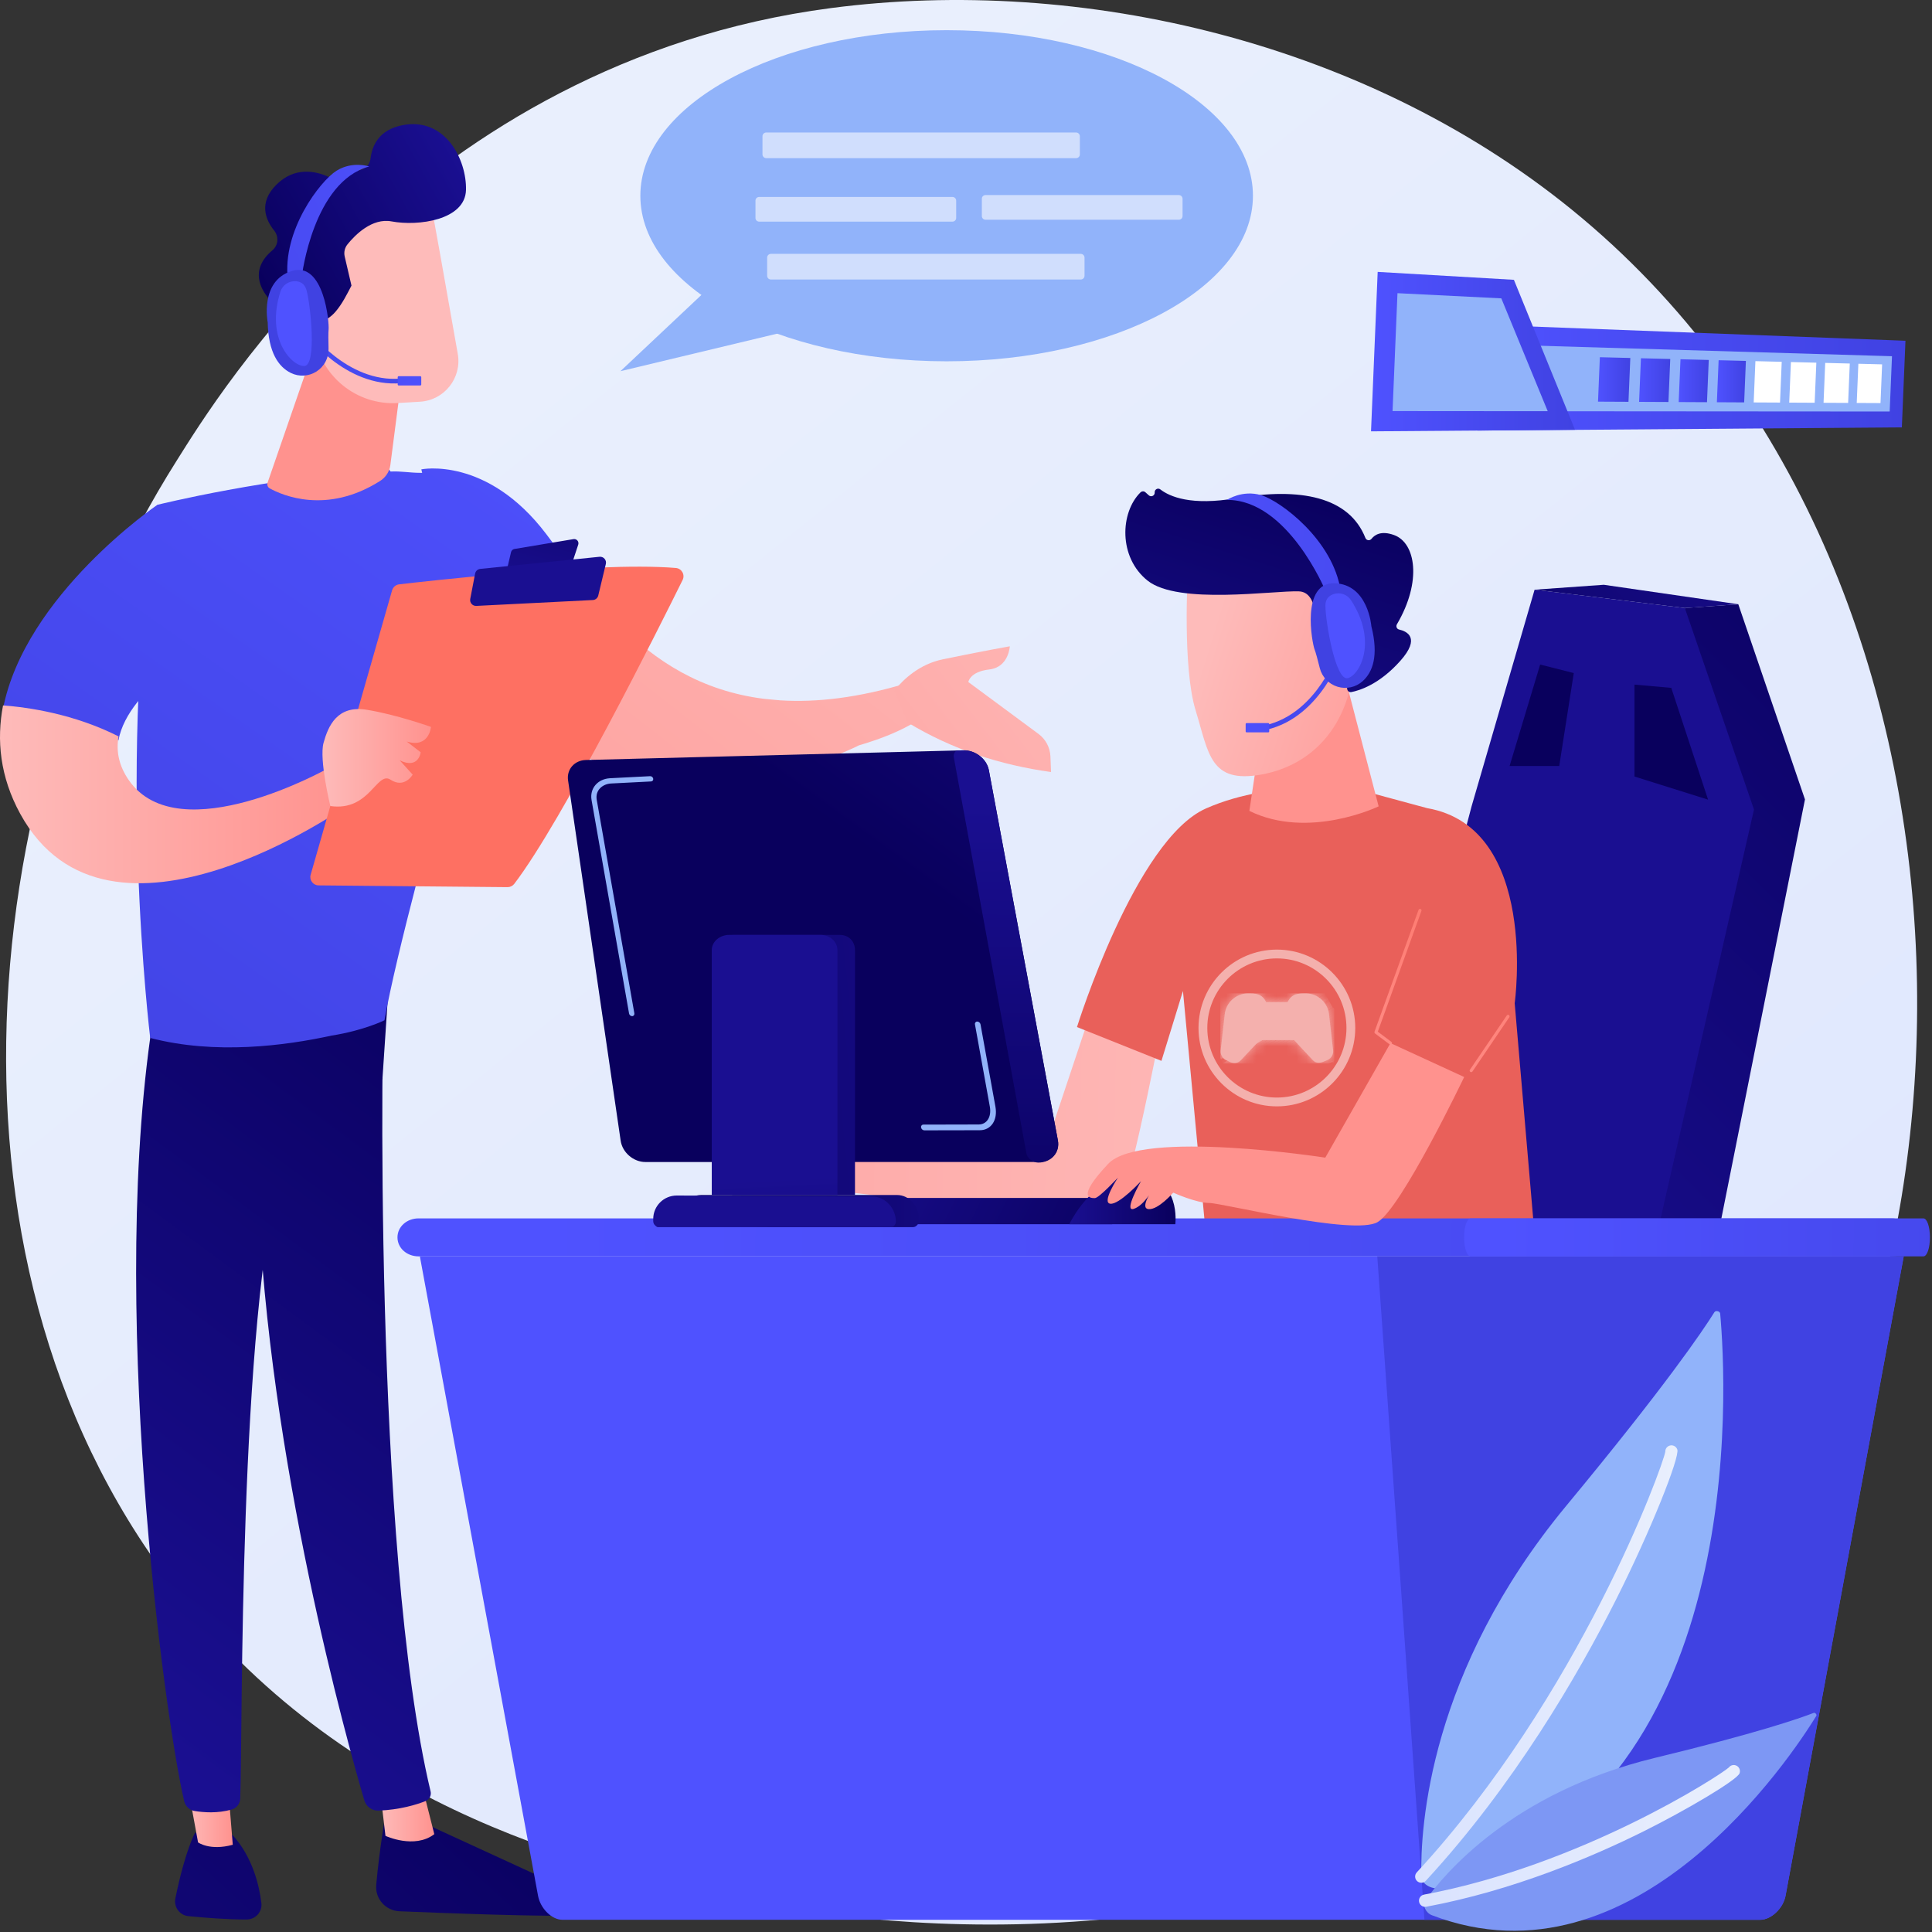 <svg width="193" height="193" viewBox="0 0 193 193" fill="none" xmlns="http://www.w3.org/2000/svg">
<rect x="0" y="0" width="193" height="193" fill="#333333" stroke="none"/>
<path d="M169.389 165.213C165.469 169.35 161.759 172.018 158.829 174.125C124.38 198.901 83.619 191.679 74.956 189.916C62.163 187.311 37.436 182.277 19.558 161.203C-7.489 129.321 -3.277 79.091 17.702 45.933C21.54 39.868 41.811 6.205 83.011 0.807C107.945 -2.46 137.011 4.129 158.059 21.805C202.241 58.909 199.095 133.865 169.389 165.213Z" fill="url(#paint0_linear_212_1897)"/>
<path d="M38.518 181.234C38.518 181.234 37.89 184.786 37.583 188.303C37.462 189.677 38.522 190.87 39.9 190.928C44.583 191.123 54.6 191.502 58.195 191.342C58.735 191.317 59.088 190.764 58.888 190.262C58.721 189.841 58.397 189.5 57.986 189.311L41.439 181.706L38.518 181.234Z" fill="url(#paint1_linear_212_1897)"/>
<path d="M38.003 179.147L38.507 183.396C38.507 183.396 41.406 184.745 43.385 183.226L42.185 178.49L38.003 179.147Z" fill="url(#paint2_linear_212_1897)"/>
<path d="M38.382 99.261C38.164 100.371 37.213 154.635 43.014 178.952C43.108 179.349 42.907 179.758 42.53 179.912C41.64 180.276 39.896 180.802 37.806 180.873C37.158 180.894 36.578 180.474 36.395 179.852C34.737 174.21 26.792 145.942 25.756 118.938C24.598 88.764 25.756 117.911 25.756 117.911L26.435 99.259L38.382 99.261Z" fill="url(#paint3_linear_212_1897)"/>
<path d="M19.484 183.087C19.484 183.087 18.485 184.88 17.518 189.646C17.344 190.506 17.945 191.33 18.819 191.416C20.365 191.568 22.746 191.764 24.653 191.75C25.532 191.744 26.218 190.979 26.112 190.106C25.901 188.367 25.243 185.513 23.21 183.289L19.484 183.087Z" fill="url(#paint4_linear_212_1897)"/>
<path d="M18.606 177.622L19.785 184.047C19.785 184.047 20.949 184.914 23.253 184.286L22.691 177.372L18.606 177.622Z" fill="url(#paint5_linear_212_1897)"/>
<path d="M15.425 100.926C10.681 129.557 16.454 171.688 18.401 179.934C18.52 180.439 18.928 180.826 19.439 180.911C20.308 181.055 21.739 181.172 23.15 180.763C23.636 180.622 23.977 180.183 23.997 179.677C24.258 173.011 23.788 132.083 28.209 115.908C28.433 115.089 28.933 114.374 29.626 113.881L38.205 107.782L38.863 97.923L15.425 100.926Z" fill="url(#paint6_linear_212_1897)"/>
<path d="M48.758 62.472C48.758 62.472 48.735 62.488 48.716 62.519L48.538 62.526C48.518 62.553 48.325 62.6 48.325 62.654V62.657L48.495 62.715C48.495 62.773 48.575 62.846 48.559 62.927L48.599 62.962C48.399 64.149 47.311 67.398 46.12 71.603C46.108 71.637 46.111 71.676 46.1 71.711C43.429 81.145 39.573 95.346 38.409 101.921C38.409 101.921 36.349 102.943 33.142 103.449H33.134C28.502 104.462 21.511 105.389 15.005 103.686C15.005 103.686 11.509 75.151 15.745 50.424C15.745 50.424 26.856 47.653 38.85 46.898C38.911 46.894 38.973 47.109 39.035 47.105C40.002 47.051 40.973 47.234 41.945 47.234H42.715C42.823 47.234 42.927 47.234 43.035 47.234H43.055C43.552 47.234 44.45 47.409 45.498 47.853C45.529 47.864 45.591 47.755 45.591 47.77C45.591 47.77 45.598 47.679 45.602 47.679C45.602 47.679 45.783 47.761 45.864 47.795C45.984 47.845 46.107 47.896 46.234 47.958C46.261 47.973 46.292 47.985 46.319 47.996C46.331 48.004 46.346 48.006 46.358 48.014C46.439 48.056 46.523 48.098 46.612 48.14C46.631 48.148 46.647 48.155 46.662 48.163C46.762 48.213 46.862 48.267 46.967 48.321C46.982 48.328 46.901 48.336 46.916 48.347C47.036 48.409 47.19 48.475 47.313 48.54C47.425 48.598 47.51 48.66 47.518 48.725L47.533 48.625C47.591 48.656 47.653 48.69 47.71 48.725C47.71 48.725 47.722 48.729 47.726 48.733C48.366 49.107 49.009 49.542 49.607 50.051C49.611 50.055 49.611 50.059 49.614 50.062C49.622 50.074 49.634 50.089 49.641 50.101C52.327 54.564 53.576 61.875 48.758 62.472Z" fill="url(#paint7_linear_212_1897)"/>
<path d="M61.83 62.364C58.854 59.368 56.592 56.019 54.571 53.355C48.639 45.536 42.09 46.887 42.09 46.887L46.098 64.14C47.861 66.948 49.773 69.229 51.772 71.072C52.946 70.161 54.108 69.234 55.177 68.166C57.384 66.259 59.716 64.393 61.83 62.364Z" fill="url(#paint8_linear_212_1897)"/>
<path d="M76.367 69.816C69.958 69.019 65.385 65.944 61.83 62.364C59.716 64.393 57.385 66.259 55.177 68.166C54.109 69.234 52.946 70.161 51.773 71.072C59.947 78.606 69.59 78.789 76.519 77.477C82.009 76.437 85.795 74.46 85.795 74.46C95.89 71.521 94.983 67.179 94.983 67.179L90.585 68.252C85.748 69.709 81.588 70.187 77.977 69.965L76.367 69.816Z" fill="url(#paint9_linear_212_1897)"/>
<path d="M104.935 75.571C104.901 74.678 104.463 73.849 103.745 73.318L96.733 68.133C96.733 68.133 96.876 67.099 98.826 66.877C100.776 66.656 100.878 64.562 100.878 64.562C100.878 64.562 98.169 65.038 94.168 65.868C91.88 66.343 90.282 67.816 89.333 68.991L90.659 72.166C95.109 74.87 99.92 76.417 104.994 77.123L104.935 75.571Z" fill="url(#paint10_linear_212_1897)"/>
<path d="M43.175 46.794C43.132 46.79 43.094 46.79 43.055 46.79C43.044 46.786 43.036 46.786 43.024 46.783L43.175 46.794Z" fill="url(#paint11_linear_212_1897)"/>
<path d="M45.606 46.663L45.591 46.671V46.656C45.595 46.66 45.599 46.663 45.606 46.663Z" fill="url(#paint12_linear_212_1897)"/>
<path d="M21.202 64.177L15.749 50.411C15.749 50.411 2.47 59.434 0.286 70.873C2.795 71.058 7.361 71.711 11.83 73.967C12.812 68.566 21.202 64.177 21.202 64.177Z" fill="url(#paint13_linear_212_1897)"/>
<path d="M31.252 35.136L26.729 48.218C26.654 48.435 26.743 48.675 26.943 48.786C28.176 49.467 32.619 51.438 37.973 48.044C38.53 47.69 38.91 47.113 38.995 46.459L40.459 35.136H31.252Z" fill="url(#paint14_linear_212_1897)"/>
<path d="M39.209 63.908V65.826L46.299 65.4V63.269L39.209 63.908Z" fill="url(#paint15_linear_212_1897)"/>
<path d="M32.823 76.727C32.823 76.727 17.914 85.153 12.883 77.958C11.839 76.464 11.589 74.98 11.847 73.564C7.378 71.308 2.812 70.655 0.303 70.47C-0.356 73.919 -0.008 77.587 2.019 81.294C10.831 97.413 34.796 80.403 34.796 80.403L32.823 76.727Z" fill="url(#paint16_linear_212_1897)"/>
<path d="M31.033 87.387L39.169 58.971C39.262 58.648 39.537 58.413 39.87 58.374C41.345 58.202 45.616 57.719 50.549 57.302C56.49 56.8 63.389 56.392 67.512 56.739C68.098 56.788 68.452 57.408 68.192 57.935C65.847 62.678 56.203 81.973 51.374 88.293C51.214 88.503 50.967 88.625 50.703 88.623L31.824 88.447C31.275 88.442 30.881 87.915 31.033 87.387Z" fill="url(#paint17_linear_212_1897)"/>
<path d="M51.392 54.839L57.292 53.856C57.606 53.803 57.863 54.103 57.764 54.406L57.179 56.176C57.129 56.33 56.994 56.441 56.834 56.463L51.157 57.221C50.863 57.26 50.621 56.993 50.688 56.705L51.05 55.16C51.089 54.993 51.224 54.867 51.392 54.839Z" fill="url(#paint18_linear_212_1897)"/>
<path d="M46.975 59.833L47.462 57.301C47.51 57.047 47.72 56.856 47.977 56.83L59.892 55.62C60.294 55.58 60.615 55.947 60.521 56.339L59.763 59.494C59.702 59.746 59.483 59.928 59.223 59.941L47.58 60.528C47.201 60.547 46.904 60.206 46.975 59.833Z" fill="url(#paint19_linear_212_1897)"/>
<path d="M32.999 80.521C32.999 80.521 31.865 75.861 32.322 74.207C32.78 72.553 33.666 70.427 36.618 70.9C39.571 71.372 43.054 72.616 43.054 72.616C43.054 72.616 42.878 74.77 40.634 74.075L42.026 75.152C42.026 75.152 41.827 76.876 39.931 75.955L41.226 77.383C41.226 77.383 40.412 78.8 39.017 77.891C37.622 76.983 36.954 81.083 32.999 80.521Z" fill="url(#paint20_linear_212_1897)"/>
<path d="M42.964 19.999C43.051 20.156 44.71 29.544 45.731 35.355C46.154 37.756 44.389 39.986 41.955 40.13L39.727 40.262C35.632 40.505 32.027 37.59 31.406 33.535L29.795 23.009C29.795 23.009 40.859 16.181 42.964 19.999Z" fill="url(#paint21_linear_212_1897)"/>
<path d="M27.392 23.035C26.538 21.972 25.793 20.255 27.612 18.448C29.454 16.619 31.544 17.075 32.87 17.688C33.456 17.96 34.179 17.84 34.597 17.346C34.782 17.127 35.058 16.977 35.467 17.023C36.237 17.11 36.925 16.601 37.017 15.831C37.173 14.511 37.877 12.957 40.211 12.505C44.492 11.678 46.627 15.962 46.551 18.974C46.475 21.985 41.782 22.618 39.12 22.118C37.164 21.751 35.474 23.469 34.714 24.408C34.438 24.748 34.335 25.194 34.434 25.621L35.111 28.53C34.642 29.434 34.182 30.358 33.524 31.13C33.05 31.685 32.53 31.992 31.979 32.121C31.18 30.636 28.948 30.384 27.911 30.351C27.514 30.338 27.143 30.163 26.882 29.863C26.099 28.966 24.874 26.963 27.219 24.997C27.802 24.508 27.869 23.628 27.392 23.035Z" fill="url(#paint22_linear_212_1897)"/>
<path d="M32.751 35.236C32.751 35.236 32.659 29.983 30.533 29.49C28.407 28.997 26.113 30.534 27.931 33.678C30.193 37.59 32.751 35.236 32.751 35.236Z" fill="url(#paint23_linear_212_1897)"/>
<path d="M41.17 38.107C35.28 39.431 30.915 33.78 30.871 33.723L31.238 33.445C31.279 33.499 35.471 38.916 41.07 37.658L41.17 38.107Z" fill="url(#paint24_linear_212_1897)"/>
<path d="M39.825 38.507H41.988C42.041 38.507 42.083 38.465 42.083 38.413V37.678C42.083 37.626 42.041 37.583 41.988 37.583H39.825C39.773 37.583 39.73 37.626 39.73 37.678V38.413C39.73 38.465 39.773 38.507 39.825 38.507Z" fill="url(#paint25_linear_212_1897)"/>
<path d="M30.157 27.575C30.157 27.575 31.286 18.136 36.884 16.631C36.884 16.631 35.212 16.055 33.608 17.062C32.004 18.069 28.158 23.032 28.758 27.961C29.944 28.22 30.157 27.575 30.157 27.575Z" fill="url(#paint26_linear_212_1897)"/>
<path d="M29.149 27.071C25.923 28.067 26.742 32.191 26.742 32.191C26.806 35.237 27.838 36.648 29.039 37.249C29.86 37.66 30.836 37.608 31.611 37.115C32.385 36.623 32.844 35.76 32.821 34.843C32.8 34.014 32.792 33.225 32.825 32.941C32.906 32.254 32.376 26.074 29.149 27.071Z" fill="url(#paint27_linear_212_1897)"/>
<path d="M29.557 28.094C28.862 28.043 28.224 28.474 28.012 29.138C26.498 33.893 29.21 36.618 30.403 36.562C31.66 36.503 31.035 30.49 30.616 28.974C30.44 28.339 30.005 28.126 29.557 28.094Z" fill="url(#paint28_linear_212_1897)"/>
<path d="M168.311 60.74L173.65 60.363L180.31 79.86L171.579 123.623L163.294 122.401L168.311 60.74Z" fill="url(#paint29_linear_212_1897)"/>
<path d="M136.456 120.542L147.004 80.556L153.301 58.907L168.311 60.74L175.218 80.872L165.735 122.396H136.431L136.456 120.542Z" fill="url(#paint30_linear_212_1897)"/>
<path d="M173.65 60.363L160.211 58.417L153.301 58.907L168.311 60.74L173.65 60.363Z" fill="url(#paint31_linear_212_1897)"/>
<path d="M170.63 79.88L163.28 77.572V68.39L166.955 68.716L170.63 79.88Z" fill="url(#paint32_linear_212_1897)"/>
<path d="M157.215 67.236L153.855 66.387L150.802 76.522H155.762L157.215 67.236Z" fill="url(#paint33_linear_212_1897)"/>
<path d="M115.846 103.371C115.846 103.371 112.295 122.089 110.966 122.089C109.636 122.089 85.117 119.14 85.117 119.14V113.804L104.483 114.52L109.129 100.609L115.846 103.371Z" fill="url(#paint34_linear_212_1897)"/>
<path d="M120.475 123.463H153.308L151.313 100.223C151.313 100.223 153.768 82.678 142.568 80.731C135.971 78.936 135.971 78.956 135.971 78.956C135.971 78.956 127.532 77.645 120.475 80.761C113.417 83.876 107.587 102.599 107.587 102.599L116.025 105.977L118.173 98.994L120.475 123.463Z" fill="url(#paint35_linear_212_1897)"/>
<path d="M134.378 67.716L137.721 80.552C137.721 80.552 130.737 83.923 124.806 81.005L126.678 68.561L134.378 67.716Z" fill="url(#paint36_linear_212_1897)"/>
<path d="M118.652 57.356C118.652 57.356 118.118 66.661 119.436 70.956C120.754 75.251 120.854 78.316 126.032 77.369C131.211 76.421 134.416 72.486 135.091 67.475C135.091 67.475 136.188 59.732 134.432 57.374C132.676 55.017 118.652 57.356 118.652 57.356Z" fill="url(#paint37_linear_212_1897)"/>
<path d="M132.316 65.074L131.994 65.054C131.584 65.028 131.279 64.665 131.329 64.257C131.527 62.678 131.744 59.147 129.754 59.075C127.191 58.983 117.706 60.438 114.648 58.009C111.709 55.676 111.898 51.194 113.926 49.192C114.062 49.058 114.276 49.045 114.418 49.173L114.762 49.482C114.998 49.694 115.372 49.511 115.349 49.195C115.328 48.891 115.673 48.703 115.913 48.89C116.844 49.61 118.983 50.546 123.494 49.768C129.906 48.662 134.771 49.627 136.399 53.739C136.503 54 136.837 54.044 137.012 53.823C137.355 53.39 138.018 53.001 139.26 53.449C141.42 54.227 142.071 58.072 139.548 62.363C139.428 62.566 139.529 62.834 139.759 62.886C140.572 63.071 141.923 63.726 139.891 66.012C137.789 68.377 135.792 68.983 134.994 69.136C134.795 69.174 134.607 69.038 134.58 68.837L134.039 64.895C134.008 64.672 133.779 64.535 133.568 64.612L132.316 65.074Z" fill="url(#paint38_linear_212_1897)"/>
<path d="M132.449 65.899C132.449 65.899 131.892 60.286 134.717 60.875C137.543 61.465 135.642 67.053 133.867 67.926L132.449 65.899Z" fill="url(#paint39_linear_212_1897)"/>
<path d="M125.458 73.069C131.468 72.499 133.864 65.772 133.887 65.704L133.452 65.553C133.43 65.618 131.127 72.069 125.414 72.61L125.458 73.069Z" fill="url(#paint40_linear_212_1897)"/>
<path d="M126.694 73.159H124.531C124.479 73.159 124.437 73.117 124.437 73.065V72.33C124.437 72.278 124.479 72.235 124.531 72.235H126.694C126.747 72.235 126.789 72.278 126.789 72.33V73.065C126.789 73.117 126.747 73.159 126.694 73.159Z" fill="url(#paint41_linear_212_1897)"/>
<path d="M132.405 59.009C132.405 59.009 128.635 49.9 122.561 49.939C122.561 49.939 124.089 48.904 125.99 49.467C127.891 50.03 133.159 53.925 133.926 59.009C132.8 59.594 132.405 59.009 132.405 59.009Z" fill="url(#paint42_linear_212_1897)"/>
<path d="M133.312 58.264C136.687 58.366 136.994 62.56 136.994 62.56C137.743 65.513 137.124 67.147 136.125 68.046C135.443 68.66 134.488 68.87 133.611 68.601C132.733 68.332 132.061 67.623 131.84 66.732C131.64 65.928 131.438 65.165 131.33 64.901C131.069 64.26 129.936 58.162 133.312 58.264Z" fill="url(#paint43_linear_212_1897)"/>
<path d="M133.191 59.358C133.848 59.125 134.577 59.37 134.958 59.954C137.682 64.135 135.793 67.484 134.628 67.747C133.401 68.024 132.403 62.061 132.404 60.489C132.405 59.83 132.768 59.509 133.191 59.358Z" fill="url(#paint44_linear_212_1897)"/>
<path d="M146.967 107.104C147.016 107.104 147.064 107.081 147.094 107.037L150.776 101.616C150.824 101.546 150.805 101.451 150.735 101.403C150.665 101.355 150.57 101.374 150.522 101.444L146.84 106.865C146.792 106.935 146.811 107.03 146.881 107.078C146.907 107.096 146.937 107.104 146.967 107.104Z" fill="url(#paint45_linear_212_1897)"/>
<path d="M39.706 123.609C39.706 124.686 40.652 125.507 41.82 125.507H188.974C190.142 125.507 191.088 124.686 191.088 123.609C191.088 122.533 190.142 121.712 188.974 121.712H41.82C40.652 121.711 39.706 122.533 39.706 123.609Z" fill="url(#paint46_linear_212_1897)"/>
<path d="M138.902 104.355C138.949 104.355 138.995 104.334 139.025 104.293C139.076 104.226 139.062 104.129 138.994 104.079L137.637 103.061L141.997 90.996C142.025 90.916 141.984 90.828 141.904 90.799C141.825 90.771 141.737 90.812 141.708 90.891L137.31 103.063C137.287 103.127 137.308 103.198 137.362 103.238L138.81 104.324C138.838 104.345 138.87 104.355 138.902 104.355Z" fill="url(#paint47_linear_212_1897)"/>
<path d="M41.943 125.507C45.878 146.82 49.816 168.118 53.751 189.394C53.983 190.635 55.1 191.781 56.194 191.781H175.836C176.929 191.781 178.134 190.635 178.367 189.394C182.302 168.118 186.239 146.82 190.174 125.507H41.943Z" fill="url(#paint48_linear_212_1897)"/>
<path d="M137.585 125.507C139.157 147.404 140.726 169.592 142.298 191.781H175.836C176.929 191.781 178.134 190.635 178.367 189.394C182.302 168.118 186.239 146.82 190.174 125.507H137.585Z" fill="url(#paint49_linear_212_1897)"/>
<path d="M146.258 123.609C146.258 124.686 146.549 125.507 146.907 125.507H192.143C192.502 125.507 192.793 124.686 192.793 123.609C192.793 122.533 192.502 121.712 192.143 121.712H146.907C146.549 121.711 146.258 122.533 146.258 123.609Z" fill="url(#paint50_linear_212_1897)"/>
<path d="M68.447 119.668H109.421C110.312 119.668 111.102 120.381 111.102 121.271V122.295H66.725V121.271C66.725 120.381 67.556 119.668 68.447 119.668Z" fill="url(#paint51_linear_212_1897)"/>
<path d="M56.748 77.959L62.002 113.952C62.173 115.127 63.278 116.081 64.472 116.081L103.807 116.08C105.064 116.08 105.899 115.103 105.674 113.895L98.783 76.934C98.573 75.81 97.429 74.923 96.226 74.954L58.529 75.921C57.384 75.95 56.588 76.863 56.748 77.959Z" fill="url(#paint52_linear_212_1897)"/>
<path d="M95.278 75.631L102.539 115.241C102.63 115.734 103.211 116.138 103.722 116.138C104.978 116.138 105.908 115.149 105.681 113.934L98.785 76.945C98.574 75.815 97.428 74.923 96.225 74.954L95.564 74.971C95.353 75.123 95.23 75.365 95.278 75.631Z" fill="url(#paint53_linear_212_1897)"/>
<path d="M63.154 101.51C63.3 101.505 63.397 101.378 63.37 101.226L59.612 79.901C59.441 78.933 60.207 78.311 61.046 78.268L65.041 78.064C65.185 78.057 65.28 77.933 65.254 77.787C65.227 77.641 65.089 77.529 64.945 77.537L60.952 77.742C59.706 77.805 58.891 78.764 59.095 79.926L62.841 101.245C62.868 101.397 63.008 101.516 63.154 101.51Z" fill="#91B3FA"/>
<path d="M92.34 112.918L97.874 112.907C99.009 112.905 99.682 111.892 99.44 110.555L97.95 102.331C97.921 102.175 97.774 102.049 97.621 102.05C97.469 102.052 97.368 102.179 97.396 102.336L98.882 110.557C99.064 111.566 98.586 112.329 97.771 112.331L92.24 112.344C92.087 112.345 91.985 112.473 92.012 112.632C92.04 112.79 92.186 112.919 92.34 112.918Z" fill="#91B3FA"/>
<path d="M67.893 121.8V122.275L77.374 122.587H91.213C91.546 122.587 91.817 122.221 91.817 121.888C91.817 120.589 90.903 119.376 89.601 119.376H70.066C69.898 119.376 69.719 119.399 69.571 119.432C68.544 119.668 67.893 120.669 67.893 121.8Z" fill="url(#paint54_linear_212_1897)"/>
<path d="M65.256 121.764C65.258 120.466 66.315 119.422 67.617 119.428L69.591 119.436L77.384 119.472L87.152 119.53C88.451 119.535 89.499 120.733 89.497 122.032C89.495 122.288 89.287 122.587 89.03 122.587H65.722C65.597 122.587 65.478 122.446 65.391 122.358C65.303 122.27 65.254 122.105 65.255 121.981L65.256 121.764Z" fill="url(#paint55_linear_212_1897)"/>
<path d="M83.889 93.392C84.78 93.392 85.41 94.026 85.41 94.917V119.376H73.147V93.392H83.889Z" fill="url(#paint56_linear_212_1897)"/>
<path d="M72.839 93.392H81.967C82.858 93.392 83.657 94.026 83.657 94.917V119.376H71.103V94.917C71.103 94.026 71.948 93.392 72.839 93.392Z" fill="url(#paint57_linear_212_1897)"/>
<path d="M117.407 122.295H106.82C106.82 122.295 109.224 117.13 113.622 117.386C118.02 117.641 117.407 122.295 117.407 122.295Z" fill="url(#paint58_linear_212_1897)"/>
<path d="M146.266 107.59L138.902 104.201L132.391 115.645C132.391 115.645 113.98 112.781 110.707 116.259C107.434 119.736 108.968 119.685 109.377 119.685C109.786 119.685 111.679 117.64 111.679 117.64C111.679 117.64 110.02 120.136 110.912 120.248C111.803 120.36 113.98 117.998 113.98 117.998C113.98 117.998 112.19 121.117 113.264 120.759C114.338 120.401 115.207 118.714 115.207 118.714C115.207 118.714 113.775 120.714 114.747 120.788C115.719 120.861 117.202 119.14 117.202 119.14C117.202 119.14 119.478 120.171 120.782 120.171C122.086 120.171 135.229 123.453 137.607 122.089C139.986 120.725 146.266 107.59 146.266 107.59Z" fill="url(#paint59_linear_212_1897)"/>
<g opacity="0.5">
<path d="M121.938 104.925L122.335 101.41L122.336 101.411C122.423 100.201 123.431 99.237 124.662 99.237C125.401 99.237 126.06 99.231 126.487 100.107H128.625C129.052 99.231 129.711 99.237 130.45 99.237C131.682 99.237 132.69 100.196 132.776 101.406L132.777 101.408L133.175 104.923C133.221 105.334 132.993 105.727 132.613 105.89L132.218 106.059C131.849 106.217 131.42 106.214 131.152 105.915L129.268 103.902H125.845L123.96 105.915C123.692 106.214 123.263 106.263 122.894 106.105L122.5 105.913C122.119 105.751 121.891 105.335 121.938 104.925Z" fill="white"/>
<mask id="mask0_212_1897" style="mask-type:luminance" maskUnits="userSpaceOnUse" x="121" y="99" width="13" height="8">
<path d="M121.938 104.925L122.335 101.41L122.336 101.411C122.423 100.201 123.431 99.237 124.662 99.237C125.401 99.237 126.06 99.231 126.487 100.107H128.625C129.052 99.231 129.711 99.237 130.45 99.237C131.682 99.237 132.69 100.196 132.776 101.406L132.777 101.408L133.175 104.923C133.221 105.334 132.993 105.727 132.613 105.89L132.218 106.059C131.849 106.217 131.42 106.214 131.152 105.915L129.268 103.902H125.845L123.96 105.915C123.692 106.214 123.263 106.263 122.894 106.105L122.5 105.913C122.119 105.751 121.891 105.335 121.938 104.925Z" fill="white"/>
</mask>
<g mask="url(#mask0_212_1897)">
<path d="M121.95 99.474L122.276 99.247H121.95V99.474Z" fill="white"/>
</g>
<mask id="mask1_212_1897" style="mask-type:luminance" maskUnits="userSpaceOnUse" x="121" y="99" width="13" height="8">
<path d="M121.938 104.925L122.335 101.41L122.336 101.411C122.423 100.201 123.431 99.237 124.662 99.237C125.401 99.237 126.06 99.231 126.487 100.107H128.625C129.052 99.231 129.711 99.237 130.45 99.237C131.682 99.237 132.69 100.196 132.776 101.406L132.777 101.408L133.175 104.923C133.221 105.334 132.993 105.727 132.613 105.89L132.218 106.059C131.849 106.217 131.42 106.214 131.152 105.915L129.268 103.902H125.845L123.96 105.915C123.692 106.214 123.263 106.263 122.894 106.105L122.5 105.913C122.119 105.751 121.891 105.335 121.938 104.925Z" fill="white"/>
</mask>
<g mask="url(#mask1_212_1897)">
<path d="M121.904 99.729L122.718 99.231H122.276L121.904 99.474V99.729Z" fill="white"/>
</g>
<mask id="mask2_212_1897" style="mask-type:luminance" maskUnits="userSpaceOnUse" x="121" y="99" width="13" height="8">
<path d="M121.938 104.925L122.335 101.41L122.336 101.411C122.423 100.201 123.431 99.237 124.662 99.237C125.401 99.237 126.06 99.231 126.487 100.107H128.625C129.052 99.231 129.711 99.237 130.45 99.237C131.682 99.237 132.69 100.196 132.776 101.406L132.777 101.408L133.175 104.923C133.221 105.334 132.993 105.727 132.613 105.89L132.218 106.059C131.849 106.217 131.42 106.214 131.152 105.915L129.268 103.902H125.845L123.96 105.915C123.692 106.214 123.263 106.263 122.894 106.105L122.5 105.913C122.119 105.751 121.891 105.335 121.938 104.925Z" fill="white"/>
</mask>
<g mask="url(#mask2_212_1897)">
<path d="M121.904 99.984L123.16 99.231H122.718L121.904 99.729V99.984Z" fill="white"/>
</g>
<mask id="mask3_212_1897" style="mask-type:luminance" maskUnits="userSpaceOnUse" x="121" y="99" width="13" height="8">
<path d="M121.938 104.925L122.335 101.41L122.336 101.411C122.423 100.201 123.431 99.237 124.662 99.237C125.401 99.237 126.06 99.231 126.487 100.107H128.625C129.052 99.231 129.711 99.237 130.45 99.237C131.682 99.237 132.69 100.196 132.776 101.406L132.777 101.408L133.175 104.923C133.221 105.334 132.993 105.727 132.613 105.89L132.218 106.059C131.849 106.217 131.42 106.214 131.152 105.915L129.268 103.902H125.845L123.96 105.915C123.692 106.214 123.263 106.263 122.894 106.105L122.5 105.913C122.119 105.751 121.891 105.335 121.938 104.925Z" fill="white"/>
</mask>
<g mask="url(#mask3_212_1897)">
<path d="M121.904 100.24L123.602 99.231H123.16L121.904 99.984V100.24Z" fill="white"/>
</g>
<mask id="mask4_212_1897" style="mask-type:luminance" maskUnits="userSpaceOnUse" x="121" y="99" width="13" height="8">
<path d="M121.938 104.925L122.335 101.41L122.336 101.411C122.423 100.201 123.431 99.237 124.662 99.237C125.401 99.237 126.06 99.231 126.487 100.107H128.625C129.052 99.231 129.711 99.237 130.45 99.237C131.682 99.237 132.69 100.196 132.776 101.406L132.777 101.408L133.175 104.923C133.221 105.334 132.993 105.727 132.613 105.89L132.218 106.059C131.849 106.217 131.42 106.214 131.152 105.915L129.268 103.902H125.845L123.96 105.915C123.692 106.214 123.263 106.263 122.894 106.105L122.5 105.913C122.119 105.751 121.891 105.335 121.938 104.925Z" fill="white"/>
</mask>
<g mask="url(#mask4_212_1897)">
<path d="M121.904 100.495L124.045 99.231H123.602L121.904 100.24V100.495Z" fill="white"/>
</g>
<mask id="mask5_212_1897" style="mask-type:luminance" maskUnits="userSpaceOnUse" x="121" y="99" width="13" height="8">
<path d="M121.938 104.925L122.335 101.41L122.336 101.411C122.423 100.201 123.431 99.237 124.662 99.237C125.401 99.237 126.06 99.231 126.487 100.107H128.625C129.052 99.231 129.711 99.237 130.45 99.237C131.682 99.237 132.69 100.196 132.776 101.406L132.777 101.408L133.175 104.923C133.221 105.334 132.993 105.727 132.613 105.89L132.218 106.059C131.849 106.217 131.42 106.214 131.152 105.915L129.268 103.902H125.845L123.96 105.915C123.692 106.214 123.263 106.263 122.894 106.105L122.5 105.913C122.119 105.751 121.891 105.335 121.938 104.925Z" fill="white"/>
</mask>
<g mask="url(#mask5_212_1897)">
<path d="M121.904 100.75L124.487 99.231H124.045L121.904 100.495V100.75Z" fill="white"/>
</g>
<mask id="mask6_212_1897" style="mask-type:luminance" maskUnits="userSpaceOnUse" x="121" y="99" width="13" height="8">
<path d="M121.938 104.925L122.335 101.41L122.336 101.411C122.423 100.201 123.431 99.237 124.662 99.237C125.401 99.237 126.06 99.231 126.487 100.107H128.625C129.052 99.231 129.711 99.237 130.45 99.237C131.682 99.237 132.69 100.196 132.776 101.406L132.777 101.408L133.175 104.923C133.221 105.334 132.993 105.727 132.613 105.89L132.218 106.059C131.849 106.217 131.42 106.214 131.152 105.915L129.268 103.902H125.845L123.96 105.915C123.692 106.214 123.263 106.263 122.894 106.105L122.5 105.913C122.119 105.751 121.891 105.335 121.938 104.925Z" fill="white"/>
</mask>
<g mask="url(#mask6_212_1897)">
<path d="M121.904 101.005L124.929 99.231H124.487L121.904 100.75V101.005Z" fill="white"/>
</g>
<mask id="mask7_212_1897" style="mask-type:luminance" maskUnits="userSpaceOnUse" x="121" y="99" width="13" height="8">
<path d="M121.938 104.925L122.335 101.41L122.336 101.411C122.423 100.201 123.431 99.237 124.662 99.237C125.401 99.237 126.06 99.231 126.487 100.107H128.625C129.052 99.231 129.711 99.237 130.45 99.237C131.682 99.237 132.69 100.196 132.776 101.406L132.777 101.408L133.175 104.923C133.221 105.334 132.993 105.727 132.613 105.89L132.218 106.059C131.849 106.217 131.42 106.214 131.152 105.915L129.268 103.902H125.845L123.96 105.915C123.692 106.214 123.263 106.263 122.894 106.105L122.5 105.913C122.119 105.751 121.891 105.335 121.938 104.925Z" fill="white"/>
</mask>
<g mask="url(#mask7_212_1897)">
<path d="M121.904 101.26L125.371 99.231H124.929L121.904 101.005V101.26Z" fill="white"/>
</g>
<mask id="mask8_212_1897" style="mask-type:luminance" maskUnits="userSpaceOnUse" x="121" y="99" width="13" height="8">
<path d="M121.938 104.925L122.335 101.41L122.336 101.411C122.423 100.201 123.431 99.237 124.662 99.237C125.401 99.237 126.06 99.231 126.487 100.107H128.625C129.052 99.231 129.711 99.237 130.45 99.237C131.682 99.237 132.69 100.196 132.776 101.406L132.777 101.408L133.175 104.923C133.221 105.334 132.993 105.727 132.613 105.89L132.218 106.059C131.849 106.217 131.42 106.214 131.152 105.915L129.268 103.902H125.845L123.96 105.915C123.692 106.214 123.263 106.263 122.894 106.105L122.5 105.913C122.119 105.751 121.891 105.335 121.938 104.925Z" fill="white"/>
</mask>
<g mask="url(#mask8_212_1897)">
<path d="M121.904 101.515L125.813 99.231H125.371L121.904 101.26V101.515Z" fill="white"/>
</g>
<mask id="mask9_212_1897" style="mask-type:luminance" maskUnits="userSpaceOnUse" x="121" y="99" width="13" height="8">
<path d="M121.938 104.925L122.335 101.41L122.336 101.411C122.423 100.201 123.431 99.237 124.662 99.237C125.401 99.237 126.06 99.231 126.487 100.107H128.625C129.052 99.231 129.711 99.237 130.45 99.237C131.682 99.237 132.69 100.196 132.776 101.406L132.777 101.408L133.175 104.923C133.221 105.334 132.993 105.727 132.613 105.89L132.218 106.059C131.849 106.217 131.42 106.214 131.152 105.915L129.268 103.902H125.845L123.96 105.915C123.692 106.214 123.263 106.263 122.894 106.105L122.5 105.913C122.119 105.751 121.891 105.335 121.938 104.925Z" fill="white"/>
</mask>
<g mask="url(#mask9_212_1897)">
<path d="M121.904 101.77L126.255 99.231H125.813L121.904 101.515V101.77Z" fill="white"/>
</g>
<mask id="mask10_212_1897" style="mask-type:luminance" maskUnits="userSpaceOnUse" x="121" y="99" width="13" height="8">
<path d="M121.938 104.925L122.335 101.41L122.336 101.411C122.423 100.201 123.431 99.237 124.662 99.237C125.401 99.237 126.06 99.231 126.487 100.107H128.625C129.052 99.231 129.711 99.237 130.45 99.237C131.682 99.237 132.69 100.196 132.776 101.406L132.777 101.408L133.175 104.923C133.221 105.334 132.993 105.727 132.613 105.89L132.218 106.059C131.849 106.217 131.42 106.214 131.152 105.915L129.268 103.902H125.845L123.96 105.915C123.692 106.214 123.263 106.263 122.894 106.105L122.5 105.913C122.119 105.751 121.891 105.335 121.938 104.925Z" fill="white"/>
</mask>
<g mask="url(#mask10_212_1897)">
<path d="M121.904 102.025L126.698 99.231H126.255L121.904 101.77V102.025Z" fill="white"/>
</g>
<mask id="mask11_212_1897" style="mask-type:luminance" maskUnits="userSpaceOnUse" x="121" y="99" width="13" height="8">
<path d="M121.938 104.925L122.335 101.41L122.336 101.411C122.423 100.201 123.431 99.237 124.662 99.237C125.401 99.237 126.06 99.231 126.487 100.107H128.625C129.052 99.231 129.711 99.237 130.45 99.237C131.682 99.237 132.69 100.196 132.776 101.406L132.777 101.408L133.175 104.923C133.221 105.334 132.993 105.727 132.613 105.89L132.218 106.059C131.849 106.217 131.42 106.214 131.152 105.915L129.268 103.902H125.845L123.96 105.915C123.692 106.214 123.263 106.263 122.894 106.105L122.5 105.913C122.119 105.751 121.891 105.335 121.938 104.925Z" fill="white"/>
</mask>
<g mask="url(#mask11_212_1897)">
<path d="M121.904 102.28L127.14 99.231H126.698L121.904 102.025V102.28Z" fill="white"/>
</g>
<mask id="mask12_212_1897" style="mask-type:luminance" maskUnits="userSpaceOnUse" x="121" y="99" width="13" height="8">
<path d="M121.938 104.925L122.335 101.41L122.336 101.411C122.423 100.201 123.431 99.237 124.662 99.237C125.401 99.237 126.06 99.231 126.487 100.107H128.625C129.052 99.231 129.711 99.237 130.45 99.237C131.682 99.237 132.69 100.196 132.776 101.406L132.777 101.408L133.175 104.923C133.221 105.334 132.993 105.727 132.613 105.89L132.218 106.059C131.849 106.217 131.42 106.214 131.152 105.915L129.268 103.902H125.845L123.96 105.915C123.692 106.214 123.263 106.263 122.894 106.105L122.5 105.913C122.119 105.751 121.891 105.335 121.938 104.925Z" fill="white"/>
</mask>
<g mask="url(#mask12_212_1897)">
<path d="M121.904 102.535L127.582 99.231H127.14L121.904 102.28V102.535Z" fill="white"/>
</g>
<mask id="mask13_212_1897" style="mask-type:luminance" maskUnits="userSpaceOnUse" x="121" y="99" width="13" height="8">
<path d="M121.938 104.925L122.335 101.41L122.336 101.411C122.423 100.201 123.431 99.237 124.662 99.237C125.401 99.237 126.06 99.231 126.487 100.107H128.625C129.052 99.231 129.711 99.237 130.45 99.237C131.682 99.237 132.69 100.196 132.776 101.406L132.777 101.408L133.175 104.923C133.221 105.334 132.993 105.727 132.613 105.89L132.218 106.059C131.849 106.217 131.42 106.214 131.152 105.915L129.268 103.902H125.845L123.96 105.915C123.692 106.214 123.263 106.263 122.894 106.105L122.5 105.913C122.119 105.751 121.891 105.335 121.938 104.925Z" fill="white"/>
</mask>
<g mask="url(#mask13_212_1897)">
<path d="M121.904 102.791L128.024 99.231H127.582L121.904 102.535V102.791Z" fill="white"/>
</g>
<mask id="mask14_212_1897" style="mask-type:luminance" maskUnits="userSpaceOnUse" x="121" y="99" width="13" height="8">
<path d="M121.938 104.925L122.335 101.41L122.336 101.411C122.423 100.201 123.431 99.237 124.662 99.237C125.401 99.237 126.06 99.231 126.487 100.107H128.625C129.052 99.231 129.711 99.237 130.45 99.237C131.682 99.237 132.69 100.196 132.776 101.406L132.777 101.408L133.175 104.923C133.221 105.334 132.993 105.727 132.613 105.89L132.218 106.059C131.849 106.217 131.42 106.214 131.152 105.915L129.268 103.902H125.845L123.96 105.915C123.692 106.214 123.263 106.263 122.894 106.105L122.5 105.913C122.119 105.751 121.891 105.335 121.938 104.925Z" fill="white"/>
</mask>
<g mask="url(#mask14_212_1897)">
<path d="M121.904 103.046L128.466 99.231H128.024L121.904 102.791V103.046Z" fill="white"/>
</g>
<mask id="mask15_212_1897" style="mask-type:luminance" maskUnits="userSpaceOnUse" x="121" y="99" width="13" height="8">
<path d="M121.938 104.925L122.335 101.41L122.336 101.411C122.423 100.201 123.431 99.237 124.662 99.237C125.401 99.237 126.06 99.231 126.487 100.107H128.625C129.052 99.231 129.711 99.237 130.45 99.237C131.682 99.237 132.69 100.196 132.776 101.406L132.777 101.408L133.175 104.923C133.221 105.334 132.993 105.727 132.613 105.89L132.218 106.059C131.849 106.217 131.42 106.214 131.152 105.915L129.268 103.902H125.845L123.96 105.915C123.692 106.214 123.263 106.263 122.894 106.105L122.5 105.913C122.119 105.751 121.891 105.335 121.938 104.925Z" fill="white"/>
</mask>
<g mask="url(#mask15_212_1897)">
<path d="M121.904 103.301L128.908 99.231H128.466L121.904 103.046V103.301Z" fill="white"/>
</g>
<mask id="mask16_212_1897" style="mask-type:luminance" maskUnits="userSpaceOnUse" x="121" y="99" width="13" height="8">
<path d="M121.938 104.925L122.335 101.41L122.336 101.411C122.423 100.201 123.431 99.237 124.662 99.237C125.401 99.237 126.06 99.231 126.487 100.107H128.625C129.052 99.231 129.711 99.237 130.45 99.237C131.682 99.237 132.69 100.196 132.776 101.406L132.777 101.408L133.175 104.923C133.221 105.334 132.993 105.727 132.613 105.89L132.218 106.059C131.849 106.217 131.42 106.214 131.152 105.915L129.268 103.902H125.845L123.96 105.915C123.692 106.214 123.263 106.263 122.894 106.105L122.5 105.913C122.119 105.751 121.891 105.335 121.938 104.925Z" fill="white"/>
</mask>
<g mask="url(#mask16_212_1897)">
<path d="M121.904 103.556L129.351 99.231H128.908L121.904 103.301V103.556Z" fill="white"/>
</g>
<mask id="mask17_212_1897" style="mask-type:luminance" maskUnits="userSpaceOnUse" x="121" y="99" width="13" height="8">
<path d="M121.938 104.925L122.335 101.41L122.336 101.411C122.423 100.201 123.431 99.237 124.662 99.237C125.401 99.237 126.06 99.231 126.487 100.107H128.625C129.052 99.231 129.711 99.237 130.45 99.237C131.682 99.237 132.69 100.196 132.776 101.406L132.777 101.408L133.175 104.923C133.221 105.334 132.993 105.727 132.613 105.89L132.218 106.059C131.849 106.217 131.42 106.214 131.152 105.915L129.268 103.902H125.845L123.96 105.915C123.692 106.214 123.263 106.263 122.894 106.105L122.5 105.913C122.119 105.751 121.891 105.335 121.938 104.925Z" fill="white"/>
</mask>
<g mask="url(#mask17_212_1897)">
<path d="M121.904 103.811L129.793 99.231H129.351L121.904 103.556V103.811Z" fill="white"/>
</g>
<mask id="mask18_212_1897" style="mask-type:luminance" maskUnits="userSpaceOnUse" x="121" y="99" width="13" height="8">
<path d="M121.938 104.925L122.335 101.41L122.336 101.411C122.423 100.201 123.431 99.237 124.662 99.237C125.401 99.237 126.06 99.231 126.487 100.107H128.625C129.052 99.231 129.711 99.237 130.45 99.237C131.682 99.237 132.69 100.196 132.776 101.406L132.777 101.408L133.175 104.923C133.221 105.334 132.993 105.727 132.613 105.89L132.218 106.059C131.849 106.217 131.42 106.214 131.152 105.915L129.268 103.902H125.845L123.96 105.915C123.692 106.214 123.263 106.263 122.894 106.105L122.5 105.913C122.119 105.751 121.891 105.335 121.938 104.925Z" fill="white"/>
</mask>
<g mask="url(#mask18_212_1897)">
<path d="M121.904 104.066L130.235 99.231H129.793L121.904 103.811V104.066Z" fill="white"/>
</g>
<mask id="mask19_212_1897" style="mask-type:luminance" maskUnits="userSpaceOnUse" x="121" y="99" width="13" height="8">
<path d="M121.938 104.925L122.335 101.41L122.336 101.411C122.423 100.201 123.431 99.237 124.662 99.237C125.401 99.237 126.06 99.231 126.487 100.107H128.625C129.052 99.231 129.711 99.237 130.45 99.237C131.682 99.237 132.69 100.196 132.776 101.406L132.777 101.408L133.175 104.923C133.221 105.334 132.993 105.727 132.613 105.89L132.218 106.059C131.849 106.217 131.42 106.214 131.152 105.915L129.268 103.902H125.845L123.96 105.915C123.692 106.214 123.263 106.263 122.894 106.105L122.5 105.913C122.119 105.751 121.891 105.335 121.938 104.925Z" fill="white"/>
</mask>
<g mask="url(#mask19_212_1897)">
<path d="M121.904 104.321L130.677 99.231H130.235L121.904 104.066V104.321Z" fill="white"/>
</g>
<mask id="mask20_212_1897" style="mask-type:luminance" maskUnits="userSpaceOnUse" x="121" y="99" width="13" height="8">
<path d="M121.938 104.925L122.335 101.41L122.336 101.411C122.423 100.201 123.431 99.237 124.662 99.237C125.401 99.237 126.06 99.231 126.487 100.107H128.625C129.052 99.231 129.711 99.237 130.45 99.237C131.682 99.237 132.69 100.196 132.776 101.406L132.777 101.408L133.175 104.923C133.221 105.334 132.993 105.727 132.613 105.89L132.218 106.059C131.849 106.217 131.42 106.214 131.152 105.915L129.268 103.902H125.845L123.96 105.915C123.692 106.214 123.263 106.263 122.894 106.105L122.5 105.913C122.119 105.751 121.891 105.335 121.938 104.925Z" fill="white"/>
</mask>
<g mask="url(#mask20_212_1897)">
<path d="M121.904 104.576L131.119 99.231H130.677L121.904 104.321V104.576Z" fill="white"/>
</g>
<mask id="mask21_212_1897" style="mask-type:luminance" maskUnits="userSpaceOnUse" x="121" y="99" width="13" height="8">
<path d="M121.938 104.925L122.335 101.41L122.336 101.411C122.423 100.201 123.431 99.237 124.662 99.237C125.401 99.237 126.06 99.231 126.487 100.107H128.625C129.052 99.231 129.711 99.237 130.45 99.237C131.682 99.237 132.69 100.196 132.776 101.406L132.777 101.408L133.175 104.923C133.221 105.334 132.993 105.727 132.613 105.89L132.218 106.059C131.849 106.217 131.42 106.214 131.152 105.915L129.268 103.902H125.845L123.96 105.915C123.692 106.214 123.263 106.263 122.894 106.105L122.5 105.913C122.119 105.751 121.891 105.335 121.938 104.925Z" fill="white"/>
</mask>
<g mask="url(#mask21_212_1897)">
<path d="M121.904 104.831L131.562 99.231H131.119L121.904 104.576V104.831Z" fill="white"/>
</g>
<mask id="mask22_212_1897" style="mask-type:luminance" maskUnits="userSpaceOnUse" x="121" y="99" width="13" height="8">
<path d="M121.938 104.925L122.335 101.41L122.336 101.411C122.423 100.201 123.431 99.237 124.662 99.237C125.401 99.237 126.06 99.231 126.487 100.107H128.625C129.052 99.231 129.711 99.237 130.45 99.237C131.682 99.237 132.69 100.196 132.776 101.406L132.777 101.408L133.175 104.923C133.221 105.334 132.993 105.727 132.613 105.89L132.218 106.059C131.849 106.217 131.42 106.214 131.152 105.915L129.268 103.902H125.845L123.96 105.915C123.692 106.214 123.263 106.263 122.894 106.105L122.5 105.913C122.119 105.751 121.891 105.335 121.938 104.925Z" fill="white"/>
</mask>
<g mask="url(#mask22_212_1897)">
<path d="M121.904 105.086L132.004 99.231H131.562L121.904 104.831V105.086Z" fill="white"/>
</g>
<mask id="mask23_212_1897" style="mask-type:luminance" maskUnits="userSpaceOnUse" x="121" y="99" width="13" height="8">
<path d="M121.938 104.925L122.335 101.41L122.336 101.411C122.423 100.201 123.431 99.237 124.662 99.237C125.401 99.237 126.06 99.231 126.487 100.107H128.625C129.052 99.231 129.711 99.237 130.45 99.237C131.682 99.237 132.69 100.196 132.776 101.406L132.777 101.408L133.175 104.923C133.221 105.334 132.993 105.727 132.613 105.89L132.218 106.059C131.849 106.217 131.42 106.214 131.152 105.915L129.268 103.902H125.845L123.96 105.915C123.692 106.214 123.263 106.263 122.894 106.105L122.5 105.913C122.119 105.751 121.891 105.335 121.938 104.925Z" fill="white"/>
</mask>
<g mask="url(#mask23_212_1897)">
<path d="M121.904 105.342L132.376 99.286L132.344 99.231H132.004L121.904 105.086V105.342Z" fill="white"/>
</g>
<mask id="mask24_212_1897" style="mask-type:luminance" maskUnits="userSpaceOnUse" x="121" y="99" width="13" height="8">
<path d="M121.938 104.925L122.335 101.41L122.336 101.411C122.423 100.201 123.431 99.237 124.662 99.237C125.401 99.237 126.06 99.231 126.487 100.107H128.625C129.052 99.231 129.711 99.237 130.45 99.237C131.682 99.237 132.69 100.196 132.776 101.406L132.777 101.408L133.175 104.923C133.221 105.334 132.993 105.727 132.613 105.89L132.218 106.059C131.849 106.217 131.42 106.214 131.152 105.915L129.268 103.902H125.845L123.96 105.915C123.692 106.214 123.263 106.263 122.894 106.105L122.5 105.913C122.119 105.751 121.891 105.335 121.938 104.925Z" fill="white"/>
</mask>
<g mask="url(#mask24_212_1897)">
<path d="M121.904 105.597L132.486 99.488L132.379 99.296L121.904 105.342V105.597Z" fill="white"/>
</g>
<mask id="mask25_212_1897" style="mask-type:luminance" maskUnits="userSpaceOnUse" x="121" y="99" width="13" height="8">
<path d="M121.938 104.925L122.335 101.41L122.336 101.411C122.423 100.201 123.431 99.237 124.662 99.237C125.401 99.237 126.06 99.231 126.487 100.107H128.625C129.052 99.231 129.711 99.237 130.45 99.237C131.682 99.237 132.69 100.196 132.776 101.406L132.777 101.408L133.175 104.923C133.221 105.334 132.993 105.727 132.613 105.89L132.218 106.059C131.849 106.217 131.42 106.214 131.152 105.915L129.268 103.902H125.845L123.96 105.915C123.692 106.214 123.263 106.263 122.894 106.105L122.5 105.913C122.119 105.751 121.891 105.335 121.938 104.925Z" fill="white"/>
</mask>
<g mask="url(#mask25_212_1897)">
<path d="M121.904 105.688L121.969 105.811L132.593 99.679L132.488 99.488L121.904 105.597V105.688Z" fill="white"/>
</g>
<mask id="mask26_212_1897" style="mask-type:luminance" maskUnits="userSpaceOnUse" x="122" y="97" width="12" height="11">
<path d="M123.702 107.336L122.291 104.093L122.291 104.093C121.762 103.002 122.153 101.663 123.22 101.047C123.86 100.678 124.428 100.344 125.235 100.889L127.087 99.821C127.02 98.849 127.593 98.525 128.233 98.155C129.3 97.54 130.653 97.867 131.332 98.871L131.334 98.873L133.435 101.72C133.68 102.052 133.679 102.507 133.431 102.837L133.174 103.181C132.933 103.503 132.56 103.714 132.179 103.589L129.54 102.787L126.576 104.498L125.949 107.183C125.866 107.576 125.519 107.833 125.121 107.88L124.683 107.912C124.272 107.961 123.867 107.715 123.702 107.336Z" fill="white"/>
</mask>
<g mask="url(#mask26_212_1897)">
<path d="M132.591 99.674L121.963 105.806L122.073 105.997L132.702 99.866L132.591 99.674Z" fill="white"/>
</g>
<mask id="mask27_212_1897" style="mask-type:luminance" maskUnits="userSpaceOnUse" x="121" y="97" width="13" height="12">
<path d="M123.619 107.425L122.208 104.183L122.208 104.183C121.679 103.092 122.07 101.752 123.137 101.137C123.777 100.767 124.345 100.434 125.152 100.979L127.004 99.91C126.937 98.938 127.51 98.614 128.15 98.245C129.217 97.629 130.57 97.957 131.249 98.961L131.251 98.963L133.352 101.809C133.597 102.142 133.596 102.596 133.348 102.927L133.091 103.271C132.85 103.592 132.477 103.804 132.096 103.679L129.457 102.877L126.493 104.587L125.866 107.273C125.783 107.666 125.436 107.922 125.038 107.97L124.6 108.001C124.189 108.05 123.784 107.804 123.619 107.425Z" fill="white"/>
</mask>
<g mask="url(#mask27_212_1897)">
<path d="M132.7 99.874L122.071 106.006L122.182 106.197L132.81 100.066L132.7 99.874Z" fill="white"/>
</g>
<mask id="mask28_212_1897" style="mask-type:luminance" maskUnits="userSpaceOnUse" x="121" y="99" width="13" height="8">
<path d="M121.938 104.925L122.335 101.41L122.336 101.411C122.423 100.201 123.431 99.237 124.662 99.237C125.401 99.237 126.06 99.231 126.487 100.107H128.625C129.052 99.231 129.711 99.237 130.45 99.237C131.682 99.237 132.69 100.196 132.776 101.406L132.777 101.408L133.175 104.923C133.221 105.334 132.993 105.727 132.613 105.89L132.218 106.059C131.849 106.217 131.42 106.214 131.152 105.915L129.268 103.902H125.845L123.96 105.915C123.692 106.214 123.263 106.263 122.894 106.105L122.5 105.913C122.119 105.751 121.891 105.335 121.938 104.925Z" fill="white"/>
</mask>
<g mask="url(#mask28_212_1897)">
<path d="M122.183 106.2L122.201 106.238H122.57L132.921 100.26L132.811 100.068L122.183 106.2Z" fill="white"/>
</g>
<mask id="mask29_212_1897" style="mask-type:luminance" maskUnits="userSpaceOnUse" x="121" y="99" width="13" height="8">
<path d="M121.938 104.925L122.335 101.41L122.336 101.411C122.423 100.201 123.431 99.237 124.662 99.237C125.401 99.237 126.06 99.231 126.487 100.107H128.625C129.052 99.231 129.711 99.237 130.45 99.237C131.682 99.237 132.69 100.196 132.776 101.406L132.777 101.408L133.175 104.923C133.221 105.334 132.993 105.727 132.613 105.89L132.218 106.059C131.849 106.217 131.42 106.214 131.152 105.915L129.268 103.902H125.845L123.96 105.915C123.692 106.214 123.263 106.263 122.894 106.105L122.5 105.913C122.119 105.751 121.891 105.335 121.938 104.925Z" fill="white"/>
</mask>
<g mask="url(#mask29_212_1897)">
<path d="M123.012 106.238L133.032 100.451L132.921 100.263L122.57 106.238H123.012Z" fill="white"/>
</g>
<mask id="mask30_212_1897" style="mask-type:luminance" maskUnits="userSpaceOnUse" x="121" y="99" width="13" height="8">
<path d="M121.938 104.925L122.335 101.41L122.336 101.411C122.423 100.201 123.431 99.237 124.662 99.237C125.401 99.237 126.06 99.231 126.487 100.107H128.625C129.052 99.231 129.711 99.237 130.45 99.237C131.682 99.237 132.69 100.196 132.776 101.406L132.777 101.408L133.175 104.923C133.221 105.334 132.993 105.727 132.613 105.89L132.218 106.059C131.849 106.217 131.42 106.214 131.152 105.915L129.268 103.902H125.845L123.96 105.915C123.692 106.214 123.263 106.263 122.894 106.105L122.5 105.913C122.119 105.751 121.891 105.335 121.938 104.925Z" fill="white"/>
</mask>
<g mask="url(#mask30_212_1897)">
<path d="M123.455 106.238L133.142 100.643L133.032 100.454L123.013 106.238H123.455Z" fill="white"/>
</g>
<mask id="mask31_212_1897" style="mask-type:luminance" maskUnits="userSpaceOnUse" x="121" y="99" width="13" height="8">
<path d="M121.938 104.925L122.335 101.41L122.336 101.411C122.423 100.201 123.431 99.237 124.662 99.237C125.401 99.237 126.06 99.231 126.487 100.107H128.625C129.052 99.231 129.711 99.237 130.45 99.237C131.682 99.237 132.69 100.196 132.776 101.406L132.777 101.408L133.175 104.923C133.221 105.334 132.993 105.727 132.613 105.89L132.218 106.059C131.849 106.217 131.42 106.214 131.152 105.915L129.268 103.902H125.845L123.96 105.915C123.692 106.214 123.263 106.263 122.894 106.105L122.5 105.913C122.119 105.751 121.891 105.335 121.938 104.925Z" fill="white"/>
</mask>
<g mask="url(#mask31_212_1897)">
<path d="M123.897 106.238L133.291 100.846V100.773L133.177 100.643L123.455 106.238H123.897Z" fill="white"/>
</g>
<mask id="mask32_212_1897" style="mask-type:luminance" maskUnits="userSpaceOnUse" x="121" y="99" width="13" height="8">
<path d="M121.938 104.925L122.335 101.41L122.336 101.411C122.423 100.201 123.431 99.237 124.662 99.237C125.401 99.237 126.06 99.231 126.487 100.107H128.625C129.052 99.231 129.711 99.237 130.45 99.237C131.682 99.237 132.69 100.196 132.776 101.406L132.777 101.408L133.175 104.923C133.221 105.334 132.993 105.727 132.613 105.89L132.218 106.059C131.849 106.217 131.42 106.214 131.152 105.915L129.268 103.902H125.845L123.96 105.915C123.692 106.214 123.263 106.263 122.894 106.105L122.5 105.913C122.119 105.751 121.891 105.335 121.938 104.925Z" fill="white"/>
</mask>
<g mask="url(#mask32_212_1897)">
<path d="M124.34 106.238L133.291 101.101V100.846L123.897 106.238H124.34Z" fill="white"/>
</g>
<mask id="mask33_212_1897" style="mask-type:luminance" maskUnits="userSpaceOnUse" x="121" y="99" width="13" height="8">
<path d="M121.938 104.925L122.335 101.41L122.336 101.411C122.423 100.201 123.431 99.237 124.662 99.237C125.401 99.237 126.06 99.231 126.487 100.107H128.625C129.052 99.231 129.711 99.237 130.45 99.237C131.682 99.237 132.69 100.196 132.776 101.406L132.777 101.408L133.175 104.923C133.221 105.334 132.993 105.727 132.613 105.89L132.218 106.059C131.849 106.217 131.42 106.214 131.152 105.915L129.268 103.902H125.845L123.96 105.915C123.692 106.214 123.263 106.263 122.894 106.105L122.5 105.913C122.119 105.751 121.891 105.335 121.938 104.925Z" fill="white"/>
</mask>
<g mask="url(#mask33_212_1897)">
<path d="M124.782 106.238L133.291 101.356V101.101L124.34 106.238H124.782Z" fill="white"/>
</g>
<mask id="mask34_212_1897" style="mask-type:luminance" maskUnits="userSpaceOnUse" x="121" y="99" width="13" height="8">
<path d="M121.938 104.925L122.335 101.41L122.336 101.411C122.423 100.201 123.431 99.237 124.662 99.237C125.401 99.237 126.06 99.231 126.487 100.107H128.625C129.052 99.231 129.711 99.237 130.45 99.237C131.682 99.237 132.69 100.196 132.776 101.406L132.777 101.408L133.175 104.923C133.221 105.334 132.993 105.727 132.613 105.89L132.218 106.059C131.849 106.217 131.42 106.214 131.152 105.915L129.268 103.902H125.845L123.96 105.915C123.692 106.214 123.263 106.263 122.894 106.105L122.5 105.913C122.119 105.751 121.891 105.335 121.938 104.925Z" fill="white"/>
</mask>
<g mask="url(#mask34_212_1897)">
<path d="M125.223 106.238L133.29 101.611V101.356L124.781 106.238H125.223Z" fill="white"/>
</g>
<mask id="mask35_212_1897" style="mask-type:luminance" maskUnits="userSpaceOnUse" x="121" y="99" width="13" height="8">
<path d="M121.938 104.925L122.335 101.41L122.336 101.411C122.423 100.201 123.431 99.237 124.662 99.237C125.401 99.237 126.06 99.231 126.487 100.107H128.625C129.052 99.231 129.711 99.237 130.45 99.237C131.682 99.237 132.69 100.196 132.776 101.406L132.777 101.408L133.175 104.923C133.221 105.334 132.993 105.727 132.613 105.89L132.218 106.059C131.849 106.217 131.42 106.214 131.152 105.915L129.268 103.902H125.845L123.96 105.915C123.692 106.214 123.263 106.263 122.894 106.105L122.5 105.913C122.119 105.751 121.891 105.335 121.938 104.925Z" fill="white"/>
</mask>
<g mask="url(#mask35_212_1897)">
<path d="M125.666 106.238L133.291 101.866V101.611L125.224 106.238H125.666Z" fill="white"/>
</g>
<mask id="mask36_212_1897" style="mask-type:luminance" maskUnits="userSpaceOnUse" x="121" y="99" width="13" height="8">
<path d="M121.938 104.925L122.335 101.41L122.336 101.411C122.423 100.201 123.431 99.237 124.662 99.237C125.401 99.237 126.06 99.231 126.487 100.107H128.625C129.052 99.231 129.711 99.237 130.45 99.237C131.682 99.237 132.69 100.196 132.776 101.406L132.777 101.408L133.175 104.923C133.221 105.334 132.993 105.727 132.613 105.89L132.218 106.059C131.849 106.217 131.42 106.214 131.152 105.915L129.268 103.902H125.845L123.96 105.915C123.692 106.214 123.263 106.263 122.894 106.105L122.5 105.913C122.119 105.751 121.891 105.335 121.938 104.925Z" fill="white"/>
</mask>
<g mask="url(#mask36_212_1897)">
<path d="M126.108 106.238L133.291 102.121V101.866L125.666 106.238H126.108Z" fill="white"/>
</g>
<mask id="mask37_212_1897" style="mask-type:luminance" maskUnits="userSpaceOnUse" x="121" y="99" width="13" height="8">
<path d="M121.938 104.925L122.335 101.41L122.336 101.411C122.423 100.201 123.431 99.237 124.662 99.237C125.401 99.237 126.06 99.231 126.487 100.107H128.625C129.052 99.231 129.711 99.237 130.45 99.237C131.682 99.237 132.69 100.196 132.776 101.406L132.777 101.408L133.175 104.923C133.221 105.334 132.993 105.727 132.613 105.89L132.218 106.059C131.849 106.217 131.42 106.214 131.152 105.915L129.268 103.902H125.845L123.96 105.915C123.692 106.214 123.263 106.263 122.894 106.105L122.5 105.913C122.119 105.751 121.891 105.335 121.938 104.925Z" fill="white"/>
</mask>
<g mask="url(#mask37_212_1897)">
<path d="M126.551 106.238L133.291 102.376V102.121L126.108 106.238H126.551Z" fill="white"/>
</g>
<mask id="mask38_212_1897" style="mask-type:luminance" maskUnits="userSpaceOnUse" x="121" y="99" width="13" height="8">
<path d="M121.938 104.925L122.335 101.41L122.336 101.411C122.423 100.201 123.431 99.237 124.662 99.237C125.401 99.237 126.06 99.231 126.487 100.107H128.625C129.052 99.231 129.711 99.237 130.45 99.237C131.682 99.237 132.69 100.196 132.776 101.406L132.777 101.408L133.175 104.923C133.221 105.334 132.993 105.727 132.613 105.89L132.218 106.059C131.849 106.217 131.42 106.214 131.152 105.915L129.268 103.902H125.845L123.96 105.915C123.692 106.214 123.263 106.263 122.894 106.105L122.5 105.913C122.119 105.751 121.891 105.335 121.938 104.925Z" fill="white"/>
</mask>
<g mask="url(#mask38_212_1897)">
<path d="M126.992 106.238L133.29 102.631V102.376L126.55 106.238H126.992Z" fill="white"/>
</g>
<mask id="mask39_212_1897" style="mask-type:luminance" maskUnits="userSpaceOnUse" x="121" y="99" width="13" height="8">
<path d="M121.938 104.925L122.335 101.41L122.336 101.411C122.423 100.201 123.431 99.237 124.662 99.237C125.401 99.237 126.06 99.231 126.487 100.107H128.625C129.052 99.231 129.711 99.237 130.45 99.237C131.682 99.237 132.69 100.196 132.776 101.406L132.777 101.408L133.175 104.923C133.221 105.334 132.993 105.727 132.613 105.89L132.218 106.059C131.849 106.217 131.42 106.214 131.152 105.915L129.268 103.902H125.845L123.96 105.915C123.692 106.214 123.263 106.263 122.894 106.105L122.5 105.913C122.119 105.751 121.891 105.335 121.938 104.925Z" fill="white"/>
</mask>
<g mask="url(#mask39_212_1897)">
<path d="M127.434 106.238L133.29 102.887V102.631L126.992 106.238H127.434Z" fill="white"/>
</g>
<mask id="mask40_212_1897" style="mask-type:luminance" maskUnits="userSpaceOnUse" x="121" y="99" width="13" height="8">
<path d="M121.938 104.925L122.335 101.41L122.336 101.411C122.423 100.201 123.431 99.237 124.662 99.237C125.401 99.237 126.06 99.231 126.487 100.107H128.625C129.052 99.231 129.711 99.237 130.45 99.237C131.682 99.237 132.69 100.196 132.776 101.406L132.777 101.408L133.175 104.923C133.221 105.334 132.993 105.727 132.613 105.89L132.218 106.059C131.849 106.217 131.42 106.214 131.152 105.915L129.268 103.902H125.845L123.96 105.915C123.692 106.214 123.263 106.263 122.894 106.105L122.5 105.913C122.119 105.751 121.891 105.335 121.938 104.925Z" fill="white"/>
</mask>
<g mask="url(#mask40_212_1897)">
<path d="M127.877 106.238L133.291 103.142V102.887L127.435 106.238H127.877Z" fill="white"/>
</g>
<mask id="mask41_212_1897" style="mask-type:luminance" maskUnits="userSpaceOnUse" x="121" y="99" width="13" height="8">
<path d="M121.938 104.925L122.335 101.41L122.336 101.411C122.423 100.201 123.431 99.237 124.662 99.237C125.401 99.237 126.06 99.231 126.487 100.107H128.625C129.052 99.231 129.711 99.237 130.45 99.237C131.682 99.237 132.69 100.196 132.776 101.406L132.777 101.408L133.175 104.923C133.221 105.334 132.993 105.727 132.613 105.89L132.218 106.059C131.849 106.217 131.42 106.214 131.152 105.915L129.268 103.902H125.845L123.96 105.915C123.692 106.214 123.263 106.263 122.894 106.105L122.5 105.913C122.119 105.751 121.891 105.335 121.938 104.925Z" fill="white"/>
</mask>
<g mask="url(#mask41_212_1897)">
<path d="M128.319 106.238L133.291 103.397V103.142L127.877 106.238H128.319Z" fill="white"/>
</g>
<mask id="mask42_212_1897" style="mask-type:luminance" maskUnits="userSpaceOnUse" x="121" y="99" width="13" height="8">
<path d="M121.938 104.925L122.335 101.41L122.336 101.411C122.423 100.201 123.431 99.237 124.662 99.237C125.401 99.237 126.06 99.231 126.487 100.107H128.625C129.052 99.231 129.711 99.237 130.45 99.237C131.682 99.237 132.69 100.196 132.776 101.406L132.777 101.408L133.175 104.923C133.221 105.334 132.993 105.727 132.613 105.89L132.218 106.059C131.849 106.217 131.42 106.214 131.152 105.915L129.268 103.902H125.845L123.96 105.915C123.692 106.214 123.263 106.263 122.894 106.105L122.5 105.913C122.119 105.751 121.891 105.335 121.938 104.925Z" fill="white"/>
</mask>
<g mask="url(#mask42_212_1897)">
<path d="M128.761 106.238L133.29 103.652V103.397L128.318 106.238H128.761Z" fill="white"/>
</g>
<mask id="mask43_212_1897" style="mask-type:luminance" maskUnits="userSpaceOnUse" x="121" y="99" width="13" height="8">
<path d="M121.938 104.925L122.335 101.41L122.336 101.411C122.423 100.201 123.431 99.237 124.662 99.237C125.401 99.237 126.06 99.231 126.487 100.107H128.625C129.052 99.231 129.711 99.237 130.45 99.237C131.682 99.237 132.69 100.196 132.776 101.406L132.777 101.408L133.175 104.923C133.221 105.334 132.993 105.727 132.613 105.89L132.218 106.059C131.849 106.217 131.42 106.214 131.152 105.915L129.268 103.902H125.845L123.96 105.915C123.692 106.214 123.263 106.263 122.894 106.105L122.5 105.913C122.119 105.751 121.891 105.335 121.938 104.925Z" fill="white"/>
</mask>
<g mask="url(#mask43_212_1897)">
<path d="M129.203 106.238L133.29 103.907V103.652L128.761 106.238H129.203Z" fill="white"/>
</g>
<mask id="mask44_212_1897" style="mask-type:luminance" maskUnits="userSpaceOnUse" x="121" y="99" width="13" height="8">
<path d="M121.938 104.925L122.335 101.41L122.336 101.411C122.423 100.201 123.431 99.237 124.662 99.237C125.401 99.237 126.06 99.231 126.487 100.107H128.625C129.052 99.231 129.711 99.237 130.45 99.237C131.682 99.237 132.69 100.196 132.776 101.406L132.777 101.408L133.175 104.923C133.221 105.334 132.993 105.727 132.613 105.89L132.218 106.059C131.849 106.217 131.42 106.214 131.152 105.915L129.268 103.902H125.845L123.96 105.915C123.692 106.214 123.263 106.263 122.894 106.105L122.5 105.913C122.119 105.751 121.891 105.335 121.938 104.925Z" fill="white"/>
</mask>
<g mask="url(#mask44_212_1897)">
<path d="M129.645 106.238L133.291 104.162V103.907L129.203 106.238H129.645Z" fill="white"/>
</g>
<mask id="mask45_212_1897" style="mask-type:luminance" maskUnits="userSpaceOnUse" x="121" y="99" width="13" height="8">
<path d="M121.938 104.925L122.335 101.41L122.336 101.411C122.423 100.201 123.431 99.237 124.662 99.237C125.401 99.237 126.06 99.231 126.487 100.107H128.625C129.052 99.231 129.711 99.237 130.45 99.237C131.682 99.237 132.69 100.196 132.776 101.406L132.777 101.408L133.175 104.923C133.221 105.334 132.993 105.727 132.613 105.89L132.218 106.059C131.849 106.217 131.42 106.214 131.152 105.915L129.268 103.902H125.845L123.96 105.915C123.692 106.214 123.263 106.263 122.894 106.105L122.5 105.913C122.119 105.751 121.891 105.335 121.938 104.925Z" fill="white"/>
</mask>
<g mask="url(#mask45_212_1897)">
<path d="M130.088 106.238L133.291 104.417V104.162L129.646 106.238H130.088Z" fill="white"/>
</g>
<mask id="mask46_212_1897" style="mask-type:luminance" maskUnits="userSpaceOnUse" x="121" y="99" width="13" height="8">
<path d="M121.938 104.925L122.335 101.41L122.336 101.411C122.423 100.201 123.431 99.237 124.662 99.237C125.401 99.237 126.06 99.231 126.487 100.107H128.625C129.052 99.231 129.711 99.237 130.45 99.237C131.682 99.237 132.69 100.196 132.776 101.406L132.777 101.408L133.175 104.923C133.221 105.334 132.993 105.727 132.613 105.89L132.218 106.059C131.849 106.217 131.42 106.214 131.152 105.915L129.268 103.902H125.845L123.96 105.915C123.692 106.214 123.263 106.263 122.894 106.105L122.5 105.913C122.119 105.751 121.891 105.335 121.938 104.925Z" fill="white"/>
</mask>
<g mask="url(#mask46_212_1897)">
<path d="M130.529 106.238L133.29 104.672V104.417L130.087 106.238H130.529Z" fill="white"/>
</g>
<mask id="mask47_212_1897" style="mask-type:luminance" maskUnits="userSpaceOnUse" x="121" y="99" width="13" height="8">
<path d="M121.938 104.925L122.335 101.41L122.336 101.411C122.423 100.201 123.431 99.237 124.662 99.237C125.401 99.237 126.06 99.231 126.487 100.107H128.625C129.052 99.231 129.711 99.237 130.45 99.237C131.682 99.237 132.69 100.196 132.776 101.406L132.777 101.408L133.175 104.923C133.221 105.334 132.993 105.727 132.613 105.89L132.218 106.059C131.849 106.217 131.42 106.214 131.152 105.915L129.268 103.902H125.845L123.96 105.915C123.692 106.214 123.263 106.263 122.894 106.105L122.5 105.913C122.119 105.751 121.891 105.335 121.938 104.925Z" fill="white"/>
</mask>
<g mask="url(#mask47_212_1897)">
<path d="M130.972 106.238L133.29 104.927V104.672L130.529 106.238H130.972Z" fill="white"/>
</g>
<mask id="mask48_212_1897" style="mask-type:luminance" maskUnits="userSpaceOnUse" x="121" y="99" width="13" height="8">
<path d="M121.938 104.925L122.335 101.41L122.336 101.411C122.423 100.201 123.431 99.237 124.662 99.237C125.401 99.237 126.06 99.231 126.487 100.107H128.625C129.052 99.231 129.711 99.237 130.45 99.237C131.682 99.237 132.69 100.196 132.776 101.406L132.777 101.408L133.175 104.923C133.221 105.334 132.993 105.727 132.613 105.89L132.218 106.059C131.849 106.217 131.42 106.214 131.152 105.915L129.268 103.902H125.845L123.96 105.915C123.692 106.214 123.263 106.263 122.894 106.105L122.5 105.913C122.119 105.751 121.891 105.335 121.938 104.925Z" fill="white"/>
</mask>
<g mask="url(#mask48_212_1897)">
<path d="M131.414 106.238L133.29 105.182V104.927L130.972 106.238H131.414Z" fill="white"/>
</g>
<mask id="mask49_212_1897" style="mask-type:luminance" maskUnits="userSpaceOnUse" x="121" y="99" width="13" height="8">
<path d="M121.938 104.925L122.335 101.41L122.336 101.411C122.423 100.201 123.431 99.237 124.662 99.237C125.401 99.237 126.06 99.231 126.487 100.107H128.625C129.052 99.231 129.711 99.237 130.45 99.237C131.682 99.237 132.69 100.196 132.776 101.406L132.777 101.408L133.175 104.923C133.221 105.334 132.993 105.727 132.613 105.89L132.218 106.059C131.849 106.217 131.42 106.214 131.152 105.915L129.268 103.902H125.845L123.96 105.915C123.692 106.214 123.263 106.263 122.894 106.105L122.5 105.913C122.119 105.751 121.891 105.335 121.938 104.925Z" fill="white"/>
</mask>
<g mask="url(#mask49_212_1897)">
<path d="M131.856 106.238L133.291 105.438V105.182L131.414 106.238H131.856Z" fill="white"/>
</g>
<mask id="mask50_212_1897" style="mask-type:luminance" maskUnits="userSpaceOnUse" x="121" y="99" width="13" height="8">
<path d="M121.938 104.925L122.335 101.41L122.336 101.411C122.423 100.201 123.431 99.237 124.662 99.237C125.401 99.237 126.06 99.231 126.487 100.107H128.625C129.052 99.231 129.711 99.237 130.45 99.237C131.682 99.237 132.69 100.196 132.776 101.406L132.777 101.408L133.175 104.923C133.221 105.334 132.993 105.727 132.613 105.89L132.218 106.059C131.849 106.217 131.42 106.214 131.152 105.915L129.268 103.902H125.845L123.96 105.915C123.692 106.214 123.263 106.263 122.894 106.105L122.5 105.913C122.119 105.751 121.891 105.335 121.938 104.925Z" fill="white"/>
</mask>
<g mask="url(#mask50_212_1897)">
<path d="M132.298 106.238L133.29 105.693V105.438L131.855 106.238H132.298Z" fill="white"/>
</g>
<mask id="mask51_212_1897" style="mask-type:luminance" maskUnits="userSpaceOnUse" x="121" y="99" width="13" height="8">
<path d="M121.938 104.925L122.335 101.41L122.336 101.411C122.423 100.201 123.431 99.237 124.662 99.237C125.401 99.237 126.06 99.231 126.487 100.107H128.625C129.052 99.231 129.711 99.237 130.45 99.237C131.682 99.237 132.69 100.196 132.776 101.406L132.777 101.408L133.175 104.923C133.221 105.334 132.993 105.727 132.613 105.89L132.218 106.059C131.849 106.217 131.42 106.214 131.152 105.915L129.268 103.902H125.845L123.96 105.915C123.692 106.214 123.263 106.263 122.894 106.105L122.5 105.913C122.119 105.751 121.891 105.335 121.938 104.925Z" fill="white"/>
</mask>
<g mask="url(#mask51_212_1897)">
<path d="M132.74 106.238L133.29 105.948V105.693L132.298 106.238H132.74Z" fill="white"/>
</g>
<mask id="mask52_212_1897" style="mask-type:luminance" maskUnits="userSpaceOnUse" x="121" y="99" width="13" height="8">
<path d="M121.938 104.925L122.335 101.41L122.336 101.411C122.423 100.201 123.431 99.237 124.662 99.237C125.401 99.237 126.06 99.231 126.487 100.107H128.625C129.052 99.231 129.711 99.237 130.45 99.237C131.682 99.237 132.69 100.196 132.776 101.406L132.777 101.408L133.175 104.923C133.221 105.334 132.993 105.727 132.613 105.89L132.218 106.059C131.849 106.217 131.42 106.214 131.152 105.915L129.268 103.902H125.845L123.96 105.915C123.692 106.214 123.263 106.263 122.894 106.105L122.5 105.913C122.119 105.751 121.891 105.335 121.938 104.925Z" fill="white"/>
</mask>
<g mask="url(#mask52_212_1897)">
<path d="M133.183 106.131L133.251 106.203V105.948L132.741 106.131H133.183Z" fill="white"/>
</g>
<mask id="mask53_212_1897" style="mask-type:luminance" maskUnits="userSpaceOnUse" x="121" y="99" width="13" height="8">
<path d="M121.938 104.925L122.335 101.41L122.336 101.411C122.423 100.201 123.431 99.237 124.662 99.237C125.401 99.237 126.06 99.231 126.487 100.107H128.625C129.052 99.231 129.711 99.237 130.45 99.237C131.682 99.237 132.69 100.196 132.776 101.406L132.777 101.408L133.175 104.923C133.221 105.334 132.993 105.727 132.613 105.89L132.218 106.059C131.849 106.217 131.42 106.214 131.152 105.915L129.268 103.902H125.845L123.96 105.915C123.692 106.214 123.263 106.263 122.894 106.105L122.5 105.913C122.119 105.751 121.891 105.335 121.938 104.925Z" fill="white"/>
</mask>
<g mask="url(#mask53_212_1897)">
</g>
<path d="M119.726 102.692C119.726 98.374 123.238 94.862 127.556 94.862C131.874 94.862 135.386 98.374 135.386 102.692C135.386 107.01 131.874 110.522 127.556 110.522C123.238 110.522 119.726 107.01 119.726 102.692ZM120.606 102.692C120.606 106.524 123.724 109.642 127.556 109.642C131.388 109.642 134.506 106.524 134.506 102.692C134.506 98.86 131.388 95.742 127.556 95.742C123.724 95.742 120.606 98.86 120.606 102.692Z" fill="white"/>
</g>
<path d="M147.595 43.014L189.988 42.692L190.349 34.04L148.036 32.43L147.595 43.014Z" fill="url(#paint60_linear_212_1897)"/>
<path d="M188.772 41.108L189.003 35.585L149.844 34.422L149.566 41.08L188.772 41.108Z" fill="#91B3FA"/>
<path d="M136.96 43.09L157.338 42.935L151.234 27.952L137.625 27.161L136.96 43.09Z" fill="url(#paint61_linear_212_1897)"/>
<path d="M154.613 41.078L149.976 29.805L139.603 29.288L139.111 41.066L154.613 41.078Z" fill="#91B3FA"/>
<path d="M185.48 40.255L187.856 40.267L188.017 36.397L185.644 36.337L185.48 40.255Z" fill="white"/>
<path d="M182.166 40.238L184.622 40.25L184.787 36.315L182.332 36.253L182.166 40.238Z" fill="white"/>
<path d="M178.737 40.22L181.279 40.233L181.446 36.231L178.906 36.167L178.737 40.22Z" fill="white"/>
<path d="M175.187 40.202L177.818 40.215L177.988 36.143L175.359 36.077L175.187 40.202Z" fill="white"/>
<path d="M171.509 40.183L174.236 40.197L174.408 36.053L171.684 35.984L171.509 40.183Z" fill="url(#paint62_linear_212_1897)"/>
<path d="M167.695 40.164L170.522 40.178L170.698 35.959L167.874 35.887L167.695 40.164Z" fill="url(#paint63_linear_212_1897)"/>
<path d="M163.74 40.144L166.673 40.158L166.852 35.862L163.922 35.788L163.74 40.144Z" fill="url(#paint64_linear_212_1897)"/>
<path d="M159.635 40.123L162.679 40.138L162.862 35.761L159.82 35.684L159.635 40.123Z" fill="url(#paint65_linear_212_1897)"/>
<path d="M94.567 36.094C111.465 36.094 125.164 28.689 125.164 19.555C125.164 10.42 111.465 3.015 94.567 3.015C77.668 3.015 63.969 10.42 63.969 19.555C63.969 28.689 77.668 36.094 94.567 36.094Z" fill="#91B3FA"/>
<path d="M70.234 29.309L61.977 37.081L79.219 32.952L70.234 29.309Z" fill="#91B3FA"/>
<path opacity="0.57" d="M107.962 27.923H77.013C76.803 27.923 76.634 27.754 76.634 27.544V25.738C76.634 25.529 76.803 25.359 77.013 25.359H107.962C108.171 25.359 108.341 25.529 108.341 25.738V27.544C108.341 27.754 108.171 27.923 107.962 27.923Z" fill="white"/>
<path opacity="0.57" d="M107.496 15.8H76.547C76.338 15.8 76.168 15.63 76.168 15.421V13.614C76.168 13.405 76.338 13.236 76.547 13.236H107.496C107.705 13.236 107.875 13.405 107.875 13.614V15.421C107.875 15.63 107.705 15.8 107.496 15.8Z" fill="white"/>
<path opacity="0.57" d="M95.155 22.139H75.833C75.632 22.139 75.469 21.976 75.469 21.775V20.04C75.469 19.839 75.632 19.676 75.833 19.676H95.155C95.356 19.676 95.519 19.839 95.519 20.04V21.775C95.519 21.976 95.356 22.139 95.155 22.139Z" fill="white"/>
<path opacity="0.57" d="M117.769 21.949H98.447C98.246 21.949 98.083 21.786 98.083 21.585V19.851C98.083 19.649 98.246 19.487 98.447 19.487H117.769C117.97 19.487 118.133 19.65 118.133 19.851V21.585C118.133 21.786 117.97 21.949 117.769 21.949Z" fill="white"/>
<path d="M171.839 131.214C172.456 138.023 174.939 179.818 144.061 188.584C143.126 188.849 142 188.241 141.984 187.463C141.878 182.509 142.779 166.944 156.484 150.399C166.371 138.462 170.082 132.973 171.264 131.082C171.389 130.882 171.818 130.981 171.839 131.214Z" fill="#91B3FA"/>
<path d="M141.983 188.079C141.833 188.079 141.684 188.025 141.565 187.916C141.314 187.685 141.299 187.295 141.53 187.045C157.819 169.379 166.102 146.504 166.357 145.022C166.347 144.755 166.513 144.503 166.779 144.415C167.102 144.308 167.452 144.483 167.559 144.807C167.81 145.567 164.951 152.828 161.38 159.905C157.599 167.396 151.244 178.329 142.436 187.881C142.315 188.012 142.149 188.079 141.983 188.079ZM166.387 145.193C166.387 145.193 166.387 145.194 166.388 145.194C166.387 145.194 166.387 145.193 166.387 145.193Z" fill="url(#paint66_linear_212_1897)"/>
<path d="M181.44 171.418C179.01 175.37 163.387 199.099 143.041 191.324C142.425 191.088 142.06 190.301 142.367 189.871C144.321 187.135 151.132 179.04 165.301 175.611C175.524 173.137 179.771 171.66 181.181 171.113C181.33 171.055 181.523 171.283 181.44 171.418Z" fill="#7D97F4"/>
<path d="M142.366 190.487C142.075 190.487 141.816 190.28 141.761 189.984C141.698 189.649 141.919 189.327 142.254 189.264C157.991 186.331 171.801 177.376 172.704 176.565C172.86 176.359 173.134 176.267 173.392 176.352C173.715 176.459 173.889 176.809 173.782 177.132C173.551 177.823 168.346 180.877 164.191 182.945C159.083 185.487 151.169 188.857 142.48 190.477C142.442 190.484 142.404 190.487 142.366 190.487ZM172.612 176.74C172.612 176.74 172.612 176.741 172.612 176.741C172.612 176.741 172.612 176.741 172.612 176.74Z" fill="url(#paint67_linear_212_1897)"/>
<defs>
<linearGradient id="paint0_linear_212_1897" x1="216.51" y1="248.851" x2="45.598" y2="36.589" gradientUnits="userSpaceOnUse">
<stop stop-color="#DAE3FE"/>
<stop offset="1" stop-color="#E9EFFD"/>
</linearGradient>
<linearGradient id="paint1_linear_212_1897" x1="57.671" y1="176.324" x2="-2.921" y2="242.231" gradientUnits="userSpaceOnUse">
<stop stop-color="#09005D"/>
<stop offset="1" stop-color="#1A0F91"/>
</linearGradient>
<linearGradient id="paint2_linear_212_1897" x1="38.003" y1="181.219" x2="43.385" y2="181.219" gradientUnits="userSpaceOnUse">
<stop stop-color="#FEBBBA"/>
<stop offset="1" stop-color="#FF928E"/>
</linearGradient>
<linearGradient id="paint3_linear_212_1897" x1="62.441" y1="101.79" x2="10.884" y2="171.67" gradientUnits="userSpaceOnUse">
<stop stop-color="#09005D"/>
<stop offset="1" stop-color="#1A0F91"/>
</linearGradient>
<linearGradient id="paint4_linear_212_1897" x1="44.078" y1="163.827" x2="-16.513" y2="229.734" gradientUnits="userSpaceOnUse">
<stop stop-color="#09005D"/>
<stop offset="1" stop-color="#1A0F91"/>
</linearGradient>
<linearGradient id="paint5_linear_212_1897" x1="18.606" y1="180.943" x2="23.253" y2="180.943" gradientUnits="userSpaceOnUse">
<stop stop-color="#FEBBBA"/>
<stop offset="1" stop-color="#FF928E"/>
</linearGradient>
<linearGradient id="paint6_linear_212_1897" x1="53.253" y1="95.011" x2="1.696" y2="164.891" gradientUnits="userSpaceOnUse">
<stop stop-color="#09005D"/>
<stop offset="1" stop-color="#1A0F91"/>
</linearGradient>
<linearGradient id="paint7_linear_212_1897" x1="59.965" y1="29.516" x2="-0.185" y2="114.846" gradientUnits="userSpaceOnUse">
<stop stop-color="#4F52FF"/>
<stop offset="1" stop-color="#4042E2"/>
</linearGradient>
<linearGradient id="paint8_linear_212_1897" x1="66.442" y1="34.081" x2="6.291" y2="119.411" gradientUnits="userSpaceOnUse">
<stop stop-color="#4F52FF"/>
<stop offset="1" stop-color="#4042E2"/>
</linearGradient>
<linearGradient id="paint9_linear_212_1897" x1="104.218" y1="30.425" x2="25.664" y2="130.928" gradientUnits="userSpaceOnUse">
<stop stop-color="#FEBBBA"/>
<stop offset="1" stop-color="#FF928E"/>
</linearGradient>
<linearGradient id="paint10_linear_212_1897" x1="117.874" y1="57.031" x2="46.674" y2="111.499" gradientUnits="userSpaceOnUse">
<stop stop-color="#FEBBBA"/>
<stop offset="1" stop-color="#FF928E"/>
</linearGradient>
<linearGradient id="paint11_linear_212_1897" x1="43.024" y1="46.788" x2="43.175" y2="46.788" gradientUnits="userSpaceOnUse">
<stop stop-color="#09005D"/>
<stop offset="1" stop-color="#1A0F91"/>
</linearGradient>
<linearGradient id="paint12_linear_212_1897" x1="45.581" y1="46.687" x2="45.563" y2="46.715" gradientUnits="userSpaceOnUse">
<stop stop-color="#53EAC9"/>
<stop offset="0.996" stop-color="#45AED8"/>
</linearGradient>
<linearGradient id="paint13_linear_212_1897" x1="44.191" y1="18.397" x2="-15.959" y2="103.726" gradientUnits="userSpaceOnUse">
<stop stop-color="#4F52FF"/>
<stop offset="1" stop-color="#4042E2"/>
</linearGradient>
<linearGradient id="paint14_linear_212_1897" x1="12.8" y1="53.163" x2="19.352" y2="49.694" gradientUnits="userSpaceOnUse">
<stop stop-color="#FEBBBA"/>
<stop offset="1" stop-color="#FF928E"/>
</linearGradient>
<linearGradient id="paint15_linear_212_1897" x1="38.23" y1="67.91" x2="63.28" y2="49.882" gradientUnits="userSpaceOnUse">
<stop stop-color="#9CFFFB"/>
<stop offset="1" stop-color="#9BFFFA"/>
</linearGradient>
<linearGradient id="paint16_linear_212_1897" x1="-1.68084e-05" y1="79.352" x2="34.796" y2="79.352" gradientUnits="userSpaceOnUse">
<stop stop-color="#FEBBBA"/>
<stop offset="1" stop-color="#FF928E"/>
</linearGradient>
<linearGradient id="paint17_linear_212_1897" x1="101.9" y1="33.232" x2="81.268" y2="47.919" gradientUnits="userSpaceOnUse">
<stop stop-color="#FF928E"/>
<stop offset="1" stop-color="#FE7062"/>
</linearGradient>
<linearGradient id="paint18_linear_212_1897" x1="57.303" y1="42.047" x2="53.228" y2="59.941" gradientUnits="userSpaceOnUse">
<stop stop-color="#09005D"/>
<stop offset="1" stop-color="#1A0F91"/>
</linearGradient>
<linearGradient id="paint19_linear_212_1897" x1="99.933" y1="-4.402" x2="78.95" y2="24.041" gradientUnits="userSpaceOnUse">
<stop stop-color="#09005D"/>
<stop offset="1" stop-color="#1A0F91"/>
</linearGradient>
<linearGradient id="paint20_linear_212_1897" x1="32.214" y1="75.704" x2="43.054" y2="75.704" gradientUnits="userSpaceOnUse">
<stop stop-color="#FEBBBA"/>
<stop offset="1" stop-color="#FF928E"/>
</linearGradient>
<linearGradient id="paint21_linear_212_1897" x1="1124.94" y1="-967.44" x2="1142.31" y2="-983.383" gradientUnits="userSpaceOnUse">
<stop stop-color="#FEBBBA"/>
<stop offset="1" stop-color="#FF928E"/>
</linearGradient>
<linearGradient id="paint22_linear_212_1897" x1="25.501" y1="27.598" x2="46.163" y2="16.206" gradientUnits="userSpaceOnUse">
<stop stop-color="#09005D"/>
<stop offset="1" stop-color="#1A0F91"/>
</linearGradient>
<linearGradient id="paint23_linear_212_1897" x1="1122.62" y1="-969.953" x2="1139.99" y2="-985.895" gradientUnits="userSpaceOnUse">
<stop stop-color="#FEBBBA"/>
<stop offset="1" stop-color="#FF928E"/>
</linearGradient>
<linearGradient id="paint24_linear_212_1897" x1="31.767" y1="41.403" x2="38.467" y2="32.76" gradientUnits="userSpaceOnUse">
<stop stop-color="#4F52FF"/>
<stop offset="1" stop-color="#4042E2"/>
</linearGradient>
<linearGradient id="paint25_linear_212_1897" x1="41.965" y1="39.688" x2="34.912" y2="28.734" gradientUnits="userSpaceOnUse">
<stop stop-color="#4F52FF"/>
<stop offset="1" stop-color="#4042E2"/>
</linearGradient>
<linearGradient id="paint26_linear_212_1897" x1="51.766" y1="13.153" x2="-4.554" y2="39.054" gradientUnits="userSpaceOnUse">
<stop stop-color="#4F52FF"/>
<stop offset="1" stop-color="#4042E2"/>
</linearGradient>
<linearGradient id="paint27_linear_212_1897" x1="63.947" y1="16.987" x2="51.513" y2="22.582" gradientUnits="userSpaceOnUse">
<stop stop-color="#4F52FF"/>
<stop offset="1" stop-color="#4042E2"/>
</linearGradient>
<linearGradient id="paint28_linear_212_1897" x1="34.944" y1="22.579" x2="44.58" y2="5.016" gradientUnits="userSpaceOnUse">
<stop stop-color="#4F52FF"/>
<stop offset="1" stop-color="#4042E2"/>
</linearGradient>
<linearGradient id="paint29_linear_212_1897" x1="204.4" y1="57.199" x2="135.86" y2="126.788" gradientUnits="userSpaceOnUse">
<stop stop-color="#09005D"/>
<stop offset="1" stop-color="#1A0F91"/>
</linearGradient>
<linearGradient id="paint30_linear_212_1897" x1="206.981" y1="24.366" x2="186.699" y2="52.691" gradientUnits="userSpaceOnUse">
<stop stop-color="#09005D"/>
<stop offset="1" stop-color="#1A0F91"/>
</linearGradient>
<linearGradient id="paint31_linear_212_1897" x1="143.199" y1="77.57" x2="177.561" y2="47.175" gradientUnits="userSpaceOnUse">
<stop stop-color="#09005D"/>
<stop offset="1" stop-color="#1A0F91"/>
</linearGradient>
<linearGradient id="paint32_linear_212_1897" x1="-100.011" y1="-623.89" x2="-121.692" y2="-680.89" gradientUnits="userSpaceOnUse">
<stop stop-color="#09005D"/>
<stop offset="1" stop-color="#1A0F91"/>
</linearGradient>
<linearGradient id="paint33_linear_212_1897" x1="-109.297" y1="-620.359" x2="-130.978" y2="-677.359" gradientUnits="userSpaceOnUse">
<stop stop-color="#09005D"/>
<stop offset="1" stop-color="#1A0F91"/>
</linearGradient>
<linearGradient id="paint34_linear_212_1897" x1="133.566" y1="111.741" x2="-6.488" y2="109.407" gradientUnits="userSpaceOnUse">
<stop stop-color="#FEBBBA"/>
<stop offset="1" stop-color="#FF928E"/>
</linearGradient>
<linearGradient id="paint35_linear_212_1897" x1="172.871" y1="45.679" x2="160.282" y2="64.912" gradientUnits="userSpaceOnUse">
<stop stop-color="#E1473D"/>
<stop offset="1" stop-color="#E9605A"/>
</linearGradient>
<linearGradient id="paint36_linear_212_1897" x1="136.332" y1="28.963" x2="133.185" y2="61.135" gradientUnits="userSpaceOnUse">
<stop stop-color="#FEBBBA"/>
<stop offset="1" stop-color="#FF928E"/>
</linearGradient>
<linearGradient id="paint37_linear_212_1897" x1="120.523" y1="64.683" x2="146.107" y2="72.592" gradientUnits="userSpaceOnUse">
<stop stop-color="#FEBBBA"/>
<stop offset="1" stop-color="#FF928E"/>
</linearGradient>
<linearGradient id="paint38_linear_212_1897" x1="130.111" y1="47.415" x2="120.351" y2="78.194" gradientUnits="userSpaceOnUse">
<stop stop-color="#09005D"/>
<stop offset="1" stop-color="#1A0F91"/>
</linearGradient>
<linearGradient id="paint39_linear_212_1897" x1="121.805" y1="60.536" x2="147.389" y2="68.444" gradientUnits="userSpaceOnUse">
<stop stop-color="#FEBBBA"/>
<stop offset="1" stop-color="#FF928E"/>
</linearGradient>
<linearGradient id="paint40_linear_212_1897" x1="135.42" y1="73.283" x2="126.368" y2="67.146" gradientUnits="userSpaceOnUse">
<stop stop-color="#4F52FF"/>
<stop offset="1" stop-color="#4042E2"/>
</linearGradient>
<linearGradient id="paint41_linear_212_1897" x1="124.555" y1="74.34" x2="131.608" y2="63.386" gradientUnits="userSpaceOnUse">
<stop stop-color="#4F52FF"/>
<stop offset="1" stop-color="#4042E2"/>
</linearGradient>
<linearGradient id="paint42_linear_212_1897" x1="106.56" y1="50.568" x2="170.623" y2="61.152" gradientUnits="userSpaceOnUse">
<stop stop-color="#4F52FF"/>
<stop offset="1" stop-color="#4042E2"/>
</linearGradient>
<linearGradient id="paint43_linear_212_1897" x1="165.425" y1="40.958" x2="155.633" y2="47.953" gradientUnits="userSpaceOnUse">
<stop stop-color="#4F52FF"/>
<stop offset="1" stop-color="#4042E2"/>
</linearGradient>
<linearGradient id="paint44_linear_212_1897" x1="138.215" y1="57.749" x2="154.846" y2="35.057" gradientUnits="userSpaceOnUse">
<stop stop-color="#4F52FF"/>
<stop offset="1" stop-color="#4042E2"/>
</linearGradient>
<linearGradient id="paint45_linear_212_1897" x1="143.567" y1="115.688" x2="157.989" y2="84.185" gradientUnits="userSpaceOnUse">
<stop stop-color="#FF928E"/>
<stop offset="1" stop-color="#FE7062"/>
</linearGradient>
<linearGradient id="paint46_linear_212_1897" x1="52.767" y1="122.904" x2="279.796" y2="125.459" gradientUnits="userSpaceOnUse">
<stop stop-color="#4F52FF"/>
<stop offset="1" stop-color="#4042E2"/>
</linearGradient>
<linearGradient id="paint47_linear_212_1897" x1="134.074" y1="111.342" x2="148.496" y2="79.839" gradientUnits="userSpaceOnUse">
<stop stop-color="#FF928E"/>
<stop offset="1" stop-color="#FE7062"/>
</linearGradient>
<linearGradient id="paint48_linear_212_1897" x1="164.005" y1="178.737" x2="232.545" y2="212.308" gradientUnits="userSpaceOnUse">
<stop stop-color="#4F52FF"/>
<stop offset="1" stop-color="#4042E2"/>
</linearGradient>
<linearGradient id="paint49_linear_212_1897" x1="178.017" y1="79.608" x2="168.925" y2="114.928" gradientUnits="userSpaceOnUse">
<stop stop-color="#4F52FF"/>
<stop offset="1" stop-color="#4042E2"/>
</linearGradient>
<linearGradient id="paint50_linear_212_1897" x1="150.272" y1="123.393" x2="220.063" y2="124.178" gradientUnits="userSpaceOnUse">
<stop stop-color="#4F52FF"/>
<stop offset="1" stop-color="#4042E2"/>
</linearGradient>
<linearGradient id="paint51_linear_212_1897" x1="111.175" y1="132.281" x2="80.125" y2="116.963" gradientUnits="userSpaceOnUse">
<stop stop-color="#09005D"/>
<stop offset="1" stop-color="#1A0F91"/>
</linearGradient>
<linearGradient id="paint52_linear_212_1897" x1="88.317" y1="86.22" x2="116.76" y2="47.052" gradientUnits="userSpaceOnUse">
<stop stop-color="#09005D"/>
<stop offset="1" stop-color="#1A0F91"/>
</linearGradient>
<linearGradient id="paint53_linear_212_1897" x1="99.974" y1="129.036" x2="100.719" y2="79.922" gradientUnits="userSpaceOnUse">
<stop stop-color="#09005D"/>
<stop offset="1" stop-color="#1A0F91"/>
</linearGradient>
<linearGradient id="paint54_linear_212_1897" x1="69.966" y1="120.829" x2="105.848" y2="121.233" gradientUnits="userSpaceOnUse">
<stop stop-color="#09005D"/>
<stop offset="1" stop-color="#1A0F91"/>
</linearGradient>
<linearGradient id="paint55_linear_212_1897" x1="83.305" y1="50.171" x2="80.741" y2="81.179" gradientUnits="userSpaceOnUse">
<stop stop-color="#09005D"/>
<stop offset="1" stop-color="#1A0F91"/>
</linearGradient>
<linearGradient id="paint56_linear_212_1897" x1="47.851" y1="109.635" x2="108.701" y2="103.34" gradientUnits="userSpaceOnUse">
<stop stop-color="#09005D"/>
<stop offset="1" stop-color="#1A0F91"/>
</linearGradient>
<linearGradient id="paint57_linear_212_1897" x1="79.043" y1="142.704" x2="77.877" y2="117.757" gradientUnits="userSpaceOnUse">
<stop stop-color="#09005D"/>
<stop offset="1" stop-color="#1A0F91"/>
</linearGradient>
<linearGradient id="paint58_linear_212_1897" x1="117.436" y1="119.836" x2="106.82" y2="119.836" gradientUnits="userSpaceOnUse">
<stop stop-color="#09005D"/>
<stop offset="1" stop-color="#1A0F91"/>
</linearGradient>
<linearGradient id="paint59_linear_212_1897" x1="177.215" y1="93.866" x2="163.227" y2="100.51" gradientUnits="userSpaceOnUse">
<stop stop-color="#FEBBBA"/>
<stop offset="1" stop-color="#FF928E"/>
</linearGradient>
<linearGradient id="paint60_linear_212_1897" x1="147.595" y1="37.722" x2="190.349" y2="37.722" gradientUnits="userSpaceOnUse">
<stop stop-color="#4F52FF"/>
<stop offset="1" stop-color="#4042E2"/>
</linearGradient>
<linearGradient id="paint61_linear_212_1897" x1="136.96" y1="35.125" x2="157.338" y2="35.125" gradientUnits="userSpaceOnUse">
<stop stop-color="#4F52FF"/>
<stop offset="1" stop-color="#4042E2"/>
</linearGradient>
<linearGradient id="paint62_linear_212_1897" x1="171.509" y1="38.09" x2="174.409" y2="38.09" gradientUnits="userSpaceOnUse">
<stop stop-color="#4F52FF"/>
<stop offset="1" stop-color="#4042E2"/>
</linearGradient>
<linearGradient id="paint63_linear_212_1897" x1="167.695" y1="38.033" x2="170.698" y2="38.033" gradientUnits="userSpaceOnUse">
<stop stop-color="#4F52FF"/>
<stop offset="1" stop-color="#4042E2"/>
</linearGradient>
<linearGradient id="paint64_linear_212_1897" x1="163.74" y1="37.973" x2="166.852" y2="37.973" gradientUnits="userSpaceOnUse">
<stop stop-color="#4F52FF"/>
<stop offset="1" stop-color="#4042E2"/>
</linearGradient>
<linearGradient id="paint65_linear_212_1897" x1="159.635" y1="37.911" x2="162.862" y2="37.911" gradientUnits="userSpaceOnUse">
<stop stop-color="#4F52FF"/>
<stop offset="1" stop-color="#4042E2"/>
</linearGradient>
<linearGradient id="paint66_linear_212_1897" x1="141.366" y1="166.231" x2="167.574" y2="166.231" gradientUnits="userSpaceOnUse">
<stop stop-color="#DAE3FE"/>
<stop offset="1" stop-color="#E9EFFD"/>
</linearGradient>
<linearGradient id="paint67_linear_212_1897" x1="141.75" y1="183.404" x2="173.813" y2="183.404" gradientUnits="userSpaceOnUse">
<stop stop-color="#DAE3FE"/>
<stop offset="1" stop-color="#E9EFFD"/>
</linearGradient>
</defs>
</svg>
